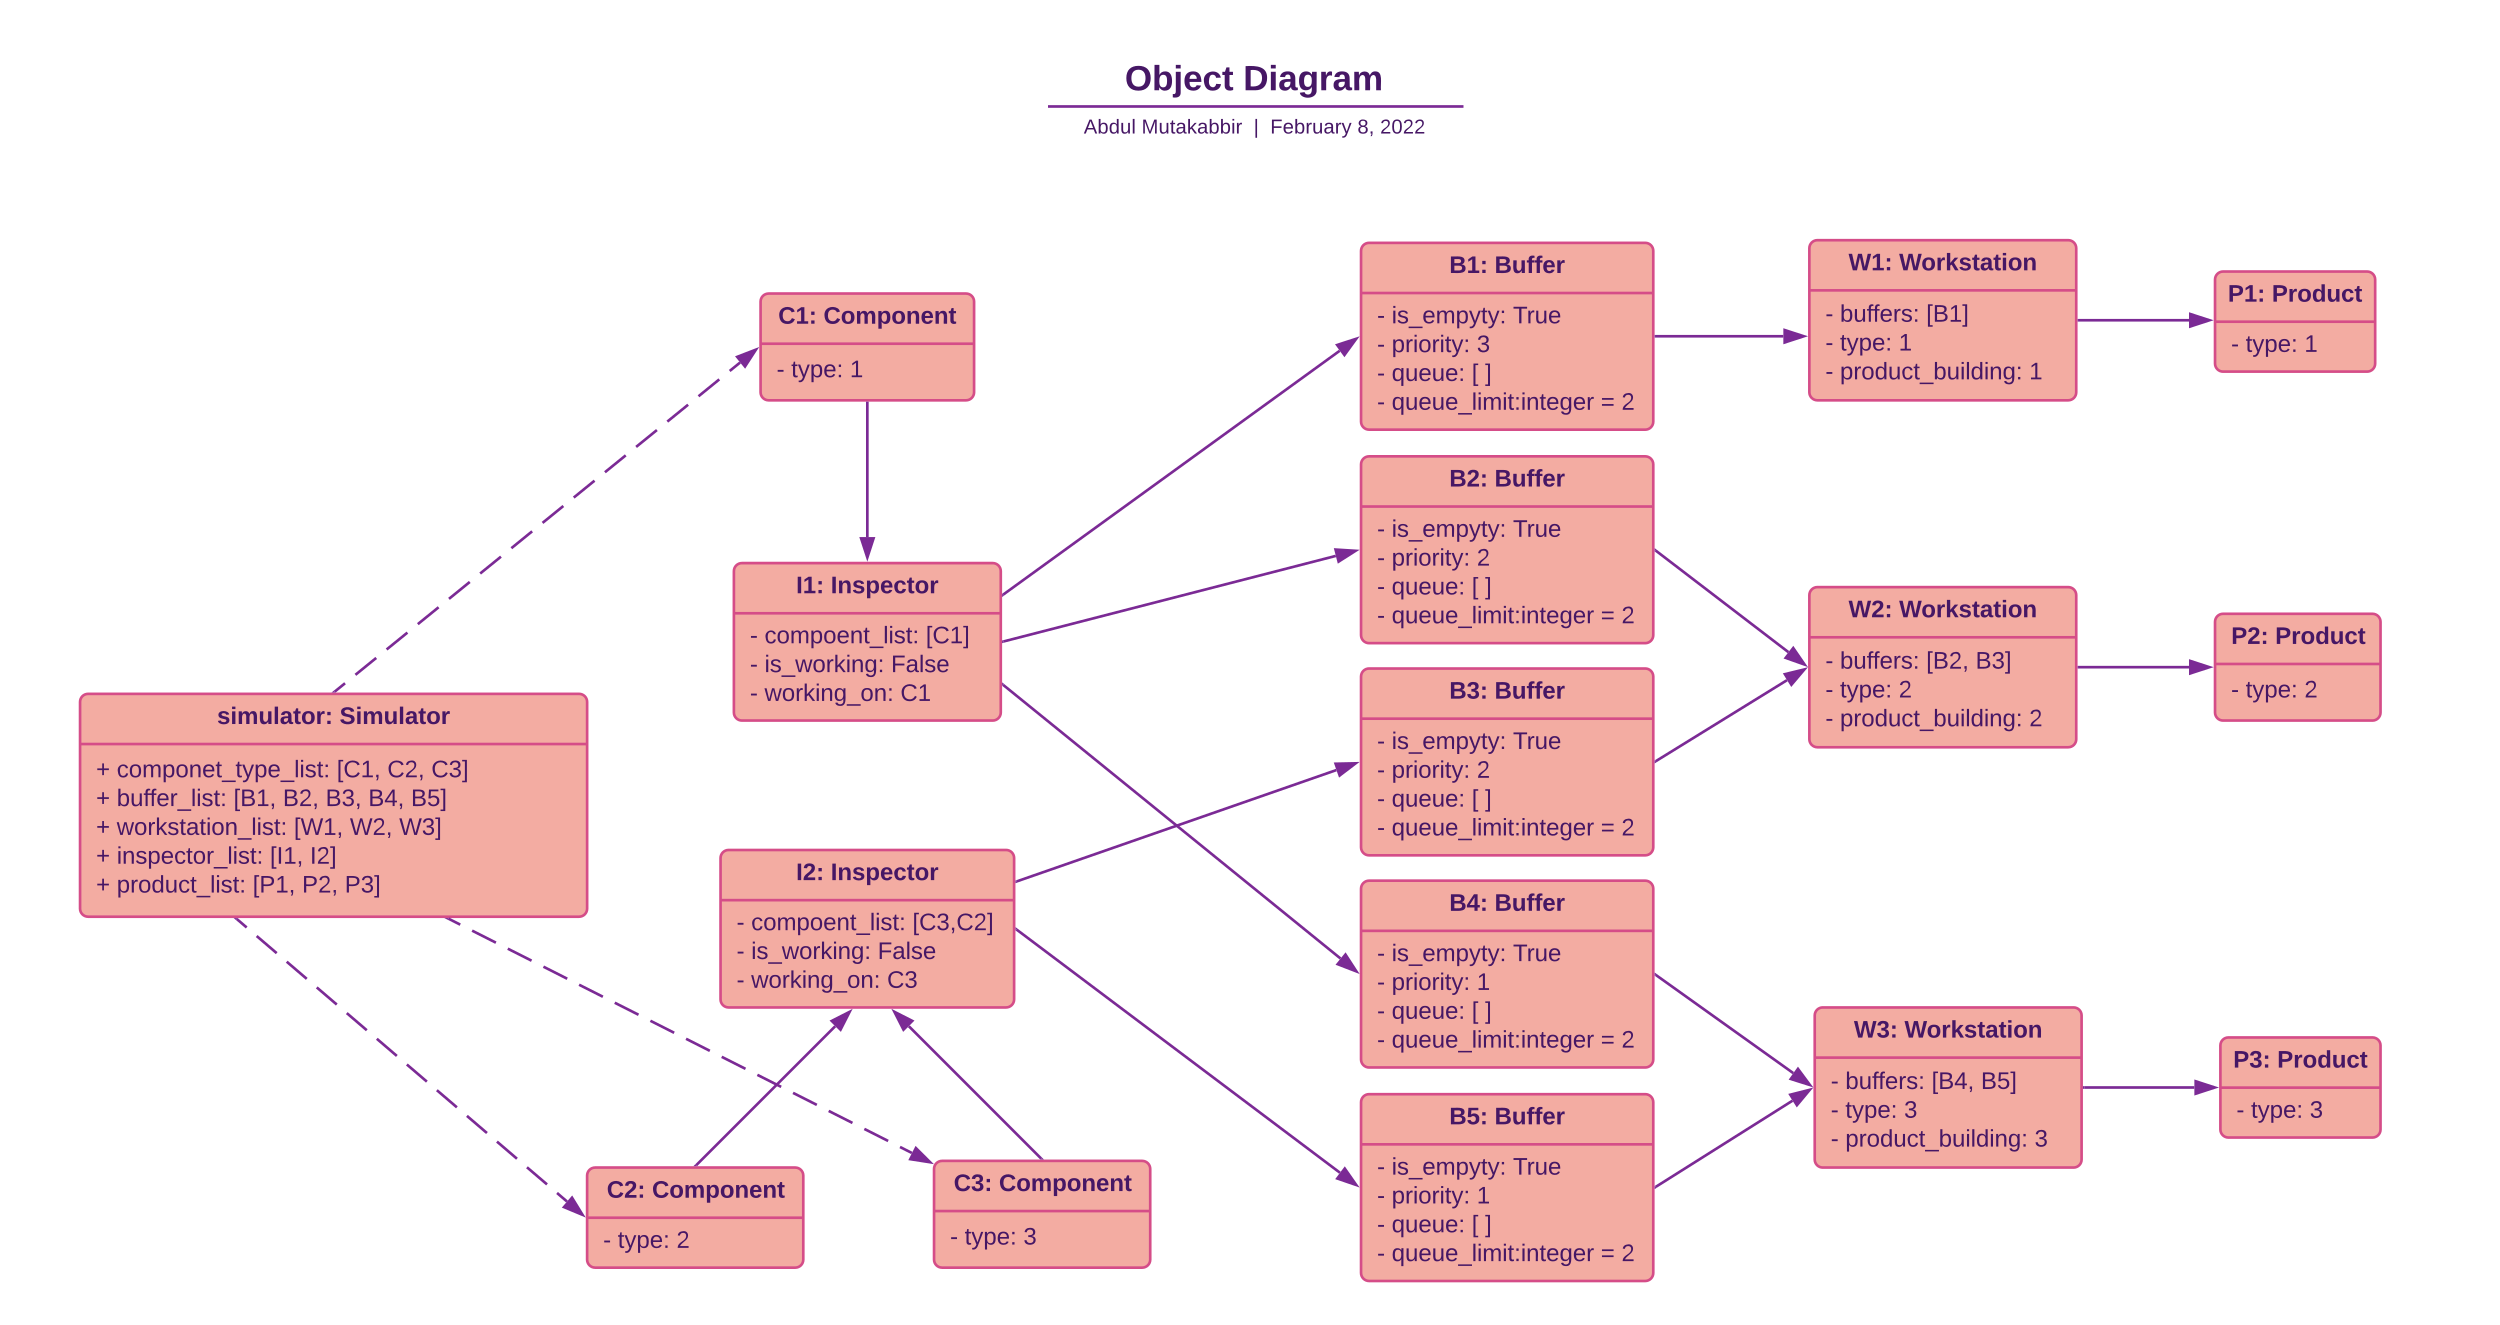 <svg xmlns="http://www.w3.org/2000/svg" xmlns:xlink="http://www.w3.org/1999/xlink" xmlns:lucid="lucid" width="1873.56" height="993.34"><g transform="translate(0 0)" lucid:page-tab-id="yZIRKfg222mj"><path d="M440 881c0-3.3 2.7-6 6-6h150c3.32 0 6 2.7 6 6v63c0 3.3-2.68 6-6 6H446c-3.3 0-6-2.7-6-6z" stroke="#d54d88" stroke-width="2" fill="#f3aca2"/><path d="M440 912.6h162" stroke="#d54d88" stroke-width="2" fill="none"/><use xlink:href="#a" transform="matrix(1,0,0,1,448,883) translate(6.725 14.6)"/><use xlink:href="#b" transform="matrix(1,0,0,1,448,883) translate(40.625 14.6)"/><use xlink:href="#c" transform="matrix(1,0,0,1,452,920.6) translate(0 14.6)"/><use xlink:href="#d" transform="matrix(1,0,0,1,452,920.6) translate(10.95 14.6)"/><use xlink:href="#e" transform="matrix(1,0,0,1,452,920.6) translate(54.95 14.6)"/><path d="M570 226c0-3.3 2.7-6 6-6h148c3.3 0 6 2.7 6 6v68c0 3.3-2.7 6-6 6H576c-3.3 0-6-2.7-6-6z" stroke="#d54d88" stroke-width="2" fill="#f3aca2"/><path d="M570 257.6h160" stroke="#d54d88" stroke-width="2" fill="none"/><use xlink:href="#f" transform="matrix(1,0,0,1,578,228) translate(5.225 14.6)"/><use xlink:href="#b" transform="matrix(1,0,0,1,578,228) translate(39.125 14.6)"/><use xlink:href="#c" transform="matrix(1,0,0,1,582,265.6) translate(0 17.1)"/><use xlink:href="#d" transform="matrix(1,0,0,1,582,265.6) translate(10.95 17.1)"/><use xlink:href="#g" transform="matrix(1,0,0,1,582,265.6) translate(54.95 17.1)"/><path d="M700 876c0-3.3 2.7-6 6-6h150c3.32 0 6 2.7 6 6v68c0 3.3-2.68 6-6 6H706c-3.3 0-6-2.7-6-6z" stroke="#d54d88" stroke-width="2" fill="#f3aca2"/><path d="M700 907.6h162" stroke="#d54d88" stroke-width="2" fill="none"/><use xlink:href="#h" transform="matrix(1,0,0,1,708,878) translate(6.725 14.6)"/><use xlink:href="#b" transform="matrix(1,0,0,1,708,878) translate(40.625 14.6)"/><use xlink:href="#c" transform="matrix(1,0,0,1,712,915.6) translate(0 17.1)"/><use xlink:href="#d" transform="matrix(1,0,0,1,712,915.6) translate(10.95 17.1)"/><use xlink:href="#i" transform="matrix(1,0,0,1,712,915.6) translate(54.95 17.1)"/><path d="M1660 209.5c0-3.3 2.7-6 6-6h108c3.3 0 6 2.7 6 6v63c0 3.3-2.7 6-6 6h-108c-3.3 0-6-2.7-6-6z" stroke="#d54d88" stroke-width="2" fill="#f3aca2"/><path d="M1660 241.1h120" stroke="#d54d88" stroke-width="2" fill="none"/><use xlink:href="#j" transform="matrix(1,0,0,1,1668,211.5) translate(1.625 14.6)"/><use xlink:href="#k" transform="matrix(1,0,0,1,1668,211.5) translate(34.575 14.6)"/><use xlink:href="#c" transform="matrix(1,0,0,1,1672,249.1) translate(0 14.6)"/><use xlink:href="#d" transform="matrix(1,0,0,1,1672,249.1) translate(10.95 14.6)"/><use xlink:href="#g" transform="matrix(1,0,0,1,1672,249.1) translate(54.95 14.6)"/><path d="M1660 466c0-3.3 2.7-6 6-6h112.02c3.3 0 6 2.7 6 6v68c0 3.3-2.7 6-6 6H1666c-3.3 0-6-2.7-6-6z" stroke="#d54d88" stroke-width="2" fill="#f3aca2"/><path d="M1660 497.6h124.02" stroke="#d54d88" stroke-width="2" fill="none"/><use xlink:href="#l" transform="matrix(1,0,0,1,1668,468) translate(4.125 14.6)"/><use xlink:href="#k" transform="matrix(1,0,0,1,1668,468) translate(37.075 14.6)"/><use xlink:href="#c" transform="matrix(1,0,0,1,1672,505.6) translate(0 17.1)"/><use xlink:href="#d" transform="matrix(1,0,0,1,1672,505.6) translate(10.95 17.1)"/><use xlink:href="#e" transform="matrix(1,0,0,1,1672,505.6) translate(54.95 17.1)"/><path d="M550 428c0-3.3 2.7-6 6-6h188c3.3 0 6 2.7 6 6v106c0 3.3-2.7 6-6 6H556c-3.3 0-6-2.7-6-6z" stroke="#d54d88" stroke-width="2" fill="#f3aca2"/><path d="M550 459.6h200" stroke="#d54d88" stroke-width="2" fill="none"/><use xlink:href="#m" transform="matrix(1,0,0,1,558,430) translate(38.625 14.6)"/><use xlink:href="#n" transform="matrix(1,0,0,1,558,430) translate(64.575 14.6)"/><use xlink:href="#c" transform="matrix(1,0,0,1,562,467.6) translate(0 14.5)"/><use xlink:href="#o" transform="matrix(1,0,0,1,562,467.6) translate(10.95 14.5)"/><use xlink:href="#p" transform="matrix(1,0,0,1,562,467.6) translate(131.8 14.5)"/><use xlink:href="#c" transform="matrix(1,0,0,1,562,467.6) translate(0 36.1)"/><use xlink:href="#q" transform="matrix(1,0,0,1,562,467.6) translate(10.95 36.1)"/><use xlink:href="#r" transform="matrix(1,0,0,1,562,467.6) translate(105.75 36.1)"/><use xlink:href="#c" transform="matrix(1,0,0,1,562,467.6) translate(0 57.7)"/><use xlink:href="#s" transform="matrix(1,0,0,1,562,467.6) translate(10.95 57.7)"/><use xlink:href="#t" transform="matrix(1,0,0,1,562,467.6) translate(112.8 57.7)"/><path d="M540 643c0-3.3 2.7-6 6-6h208c3.3 0 6 2.7 6 6v106c0 3.3-2.7 6-6 6H546c-3.3 0-6-2.7-6-6z" stroke="#d54d88" stroke-width="2" fill="#f3aca2"/><path d="M540 674.6h220" stroke="#d54d88" stroke-width="2" fill="none"/><use xlink:href="#u" transform="matrix(1,0,0,1,548,645) translate(48.625 14.6)"/><use xlink:href="#n" transform="matrix(1,0,0,1,548,645) translate(74.575 14.6)"/><use xlink:href="#c" transform="matrix(1,0,0,1,552,682.6) translate(0 14.5)"/><use xlink:href="#o" transform="matrix(1,0,0,1,552,682.6) translate(10.95 14.5)"/><use xlink:href="#v" transform="matrix(1,0,0,1,552,682.6) translate(131.8 14.5)"/><use xlink:href="#c" transform="matrix(1,0,0,1,552,682.6) translate(0 36.1)"/><use xlink:href="#q" transform="matrix(1,0,0,1,552,682.6) translate(10.95 36.1)"/><use xlink:href="#r" transform="matrix(1,0,0,1,552,682.6) translate(105.75 36.1)"/><use xlink:href="#c" transform="matrix(1,0,0,1,552,682.6) translate(0 57.7)"/><use xlink:href="#s" transform="matrix(1,0,0,1,552,682.6) translate(10.95 57.7)"/><use xlink:href="#w" transform="matrix(1,0,0,1,552,682.6) translate(112.8 57.7)"/><path d="M1355.98 186c0-3.3 2.7-6 6-6h188c3.32 0 6 2.7 6 6v108c0 3.3-2.68 6-6 6h-188c-3.3 0-6-2.7-6-6z" stroke="#d54d88" stroke-width="2" fill="#f3aca2"/><path d="M1355.98 217.6h200" stroke="#d54d88" stroke-width="2" fill="none"/><use xlink:href="#x" transform="matrix(1,0,0,1,1363.984,188) translate(21.375 14.6)"/><use xlink:href="#y" transform="matrix(1,0,0,1,1363.984,188) translate(59.275 14.6)"/><use xlink:href="#c" transform="matrix(1,0,0,1,1367.984,225.6) translate(0 15.5)"/><use xlink:href="#z" transform="matrix(1,0,0,1,1367.984,225.6) translate(10.95 15.5)"/><use xlink:href="#A" transform="matrix(1,0,0,1,1367.984,225.6) translate(75.55 15.5)"/><use xlink:href="#c" transform="matrix(1,0,0,1,1367.984,225.6) translate(0 37.1)"/><use xlink:href="#d" transform="matrix(1,0,0,1,1367.984,225.6) translate(10.95 37.1)"/><use xlink:href="#B" transform="matrix(1,0,0,1,1367.984,225.6) translate(54.95 37.1)"/><use xlink:href="#c" transform="matrix(1,0,0,1,1367.984,225.6) translate(0 58.7)"/><use xlink:href="#C" transform="matrix(1,0,0,1,1367.984,225.6) translate(10.95 58.7)"/><use xlink:href="#g" transform="matrix(1,0,0,1,1367.984,225.6) translate(152.75 58.7)"/><path d="M1360 761c0-3.3 2.7-6 6-6h188c3.3 0 6 2.7 6 6v108c0 3.3-2.7 6-6 6h-188c-3.3 0-6-2.7-6-6z" stroke="#d54d88" stroke-width="2" fill="#f3aca2"/><path d="M1360 792.6h200" stroke="#d54d88" stroke-width="2" fill="none"/><use xlink:href="#D" transform="matrix(1,0,0,1,1368,763) translate(21.375 14.6)"/><use xlink:href="#y" transform="matrix(1,0,0,1,1368,763) translate(59.275 14.6)"/><use xlink:href="#c" transform="matrix(1,0,0,1,1372,800.6) translate(0 15.5)"/><use xlink:href="#z" transform="matrix(1,0,0,1,1372,800.6) translate(10.95 15.5)"/><use xlink:href="#E" transform="matrix(1,0,0,1,1372,800.6) translate(75.55 15.5)"/><use xlink:href="#F" transform="matrix(1,0,0,1,1372,800.6) translate(112.55 15.5)"/><use xlink:href="#c" transform="matrix(1,0,0,1,1372,800.6) translate(0 37.1)"/><use xlink:href="#d" transform="matrix(1,0,0,1,1372,800.6) translate(10.95 37.1)"/><use xlink:href="#G" transform="matrix(1,0,0,1,1372,800.6) translate(54.95 37.1)"/><use xlink:href="#c" transform="matrix(1,0,0,1,1372,800.6) translate(0 58.7)"/><use xlink:href="#C" transform="matrix(1,0,0,1,1372,800.6) translate(10.95 58.7)"/><use xlink:href="#i" transform="matrix(1,0,0,1,1372,800.6) translate(152.75 58.7)"/><path d="M1355.98 446c0-3.3 2.7-6 6-6h188c3.32 0 6 2.7 6 6v108c0 3.3-2.68 6-6 6h-188c-3.3 0-6-2.7-6-6z" stroke="#d54d88" stroke-width="2" fill="#f3aca2"/><path d="M1355.98 477.6h200" stroke="#d54d88" stroke-width="2" fill="none"/><use xlink:href="#H" transform="matrix(1,0,0,1,1363.984,448) translate(21.375 14.6)"/><use xlink:href="#y" transform="matrix(1,0,0,1,1363.984,448) translate(59.275 14.6)"/><use xlink:href="#c" transform="matrix(1,0,0,1,1367.984,485.6) translate(0 15.5)"/><use xlink:href="#z" transform="matrix(1,0,0,1,1367.984,485.6) translate(10.95 15.5)"/><use xlink:href="#I" transform="matrix(1,0,0,1,1367.984,485.6) translate(75.55 15.5)"/><use xlink:href="#J" transform="matrix(1,0,0,1,1367.984,485.6) translate(112.55 15.5)"/><use xlink:href="#c" transform="matrix(1,0,0,1,1367.984,485.6) translate(0 37.1)"/><use xlink:href="#d" transform="matrix(1,0,0,1,1367.984,485.6) translate(10.95 37.1)"/><use xlink:href="#K" transform="matrix(1,0,0,1,1367.984,485.6) translate(54.95 37.1)"/><use xlink:href="#c" transform="matrix(1,0,0,1,1367.984,485.6) translate(0 58.7)"/><use xlink:href="#C" transform="matrix(1,0,0,1,1367.984,485.6) translate(10.95 58.7)"/><use xlink:href="#e" transform="matrix(1,0,0,1,1367.984,485.6) translate(152.75 58.7)"/><path d="M1020 188c0-3.3 2.7-6 6-6h207c3.3 0 6 2.7 6 6v128c0 3.3-2.7 6-6 6h-207c-3.3 0-6-2.7-6-6z" stroke="#d54d88" stroke-width="2" fill="#f3aca2"/><path d="M1020 219.6h219" stroke="#d54d88" stroke-width="2" fill="none"/><use xlink:href="#L" transform="matrix(1,0,0,1,1028,190) translate(58.15 14.6)"/><use xlink:href="#M" transform="matrix(1,0,0,1,1028,190) translate(92.05 14.6)"/><use xlink:href="#c" transform="matrix(1,0,0,1,1032,227.6) translate(0 14.7)"/><use xlink:href="#N" transform="matrix(1,0,0,1,1032,227.6) translate(10.95 14.7)"/><use xlink:href="#O" transform="matrix(1,0,0,1,1032,227.6) translate(101.85 14.7)"/><use xlink:href="#c" transform="matrix(1,0,0,1,1032,227.6) translate(0 36.3)"/><use xlink:href="#P" transform="matrix(1,0,0,1,1032,227.6) translate(10.95 36.3)"/><use xlink:href="#G" transform="matrix(1,0,0,1,1032,227.6) translate(74.75 36.3)"/><use xlink:href="#c" transform="matrix(1,0,0,1,1032,227.6) translate(0 57.9)"/><use xlink:href="#Q" transform="matrix(1,0,0,1,1032,227.6) translate(10.95 57.9)"/><use xlink:href="#R" transform="matrix(1,0,0,1,1032,227.6) translate(70.95 57.9)"/><use xlink:href="#S" transform="matrix(1,0,0,1,1032,227.6) translate(80.95 57.9)"/><use xlink:href="#c" transform="matrix(1,0,0,1,1032,227.6) translate(0 79.5)"/><use xlink:href="#T" transform="matrix(1,0,0,1,1032,227.6) translate(10.95 79.5)"/><use xlink:href="#U" transform="matrix(1,0,0,1,1032,227.6) translate(167.65 79.5)"/><use xlink:href="#e" transform="matrix(1,0,0,1,1032,227.6) translate(183.15 79.5)"/><path d="M1020 348c0-3.3 2.7-6 6-6h207c3.3 0 6 2.7 6 6v128c0 3.3-2.7 6-6 6h-207c-3.3 0-6-2.7-6-6z" stroke="#d54d88" stroke-width="2" fill="#f3aca2"/><path d="M1020 379.6h219" stroke="#d54d88" stroke-width="2" fill="none"/><use xlink:href="#V" transform="matrix(1,0,0,1,1028,350) translate(58.15 14.6)"/><use xlink:href="#M" transform="matrix(1,0,0,1,1028,350) translate(92.05 14.6)"/><use xlink:href="#c" transform="matrix(1,0,0,1,1032,387.6) translate(0 14.7)"/><use xlink:href="#N" transform="matrix(1,0,0,1,1032,387.6) translate(10.95 14.7)"/><use xlink:href="#O" transform="matrix(1,0,0,1,1032,387.6) translate(101.85 14.7)"/><use xlink:href="#c" transform="matrix(1,0,0,1,1032,387.6) translate(0 36.3)"/><use xlink:href="#P" transform="matrix(1,0,0,1,1032,387.6) translate(10.95 36.3)"/><use xlink:href="#W" transform="matrix(1,0,0,1,1032,387.6) translate(74.75 36.3)"/><use xlink:href="#c" transform="matrix(1,0,0,1,1032,387.6) translate(0 57.9)"/><use xlink:href="#Q" transform="matrix(1,0,0,1,1032,387.6) translate(10.95 57.9)"/><use xlink:href="#R" transform="matrix(1,0,0,1,1032,387.6) translate(70.95 57.9)"/><use xlink:href="#S" transform="matrix(1,0,0,1,1032,387.6) translate(80.95 57.9)"/><use xlink:href="#c" transform="matrix(1,0,0,1,1032,387.6) translate(0 79.5)"/><use xlink:href="#T" transform="matrix(1,0,0,1,1032,387.6) translate(10.95 79.5)"/><use xlink:href="#U" transform="matrix(1,0,0,1,1032,387.6) translate(167.65 79.5)"/><use xlink:href="#e" transform="matrix(1,0,0,1,1032,387.6) translate(183.15 79.5)"/><path d="M1020 507c0-3.3 2.7-6 6-6h207c3.3 0 6 2.7 6 6v128c0 3.3-2.7 6-6 6h-207c-3.3 0-6-2.7-6-6z" stroke="#d54d88" stroke-width="2" fill="#f3aca2"/><path d="M1020 538.6h219" stroke="#d54d88" stroke-width="2" fill="none"/><g><use xlink:href="#X" transform="matrix(1,0,0,1,1028,509) translate(58.15 14.6)"/><use xlink:href="#M" transform="matrix(1,0,0,1,1028,509) translate(92.05 14.6)"/></g><g><use xlink:href="#c" transform="matrix(1,0,0,1,1032,546.6) translate(0 14.7)"/><use xlink:href="#N" transform="matrix(1,0,0,1,1032,546.6) translate(10.95 14.7)"/><use xlink:href="#O" transform="matrix(1,0,0,1,1032,546.6) translate(101.85 14.7)"/><use xlink:href="#c" transform="matrix(1,0,0,1,1032,546.6) translate(0 36.3)"/><use xlink:href="#P" transform="matrix(1,0,0,1,1032,546.6) translate(10.95 36.3)"/><use xlink:href="#W" transform="matrix(1,0,0,1,1032,546.6) translate(74.75 36.3)"/><use xlink:href="#c" transform="matrix(1,0,0,1,1032,546.6) translate(0 57.9)"/><use xlink:href="#Q" transform="matrix(1,0,0,1,1032,546.6) translate(10.95 57.9)"/><use xlink:href="#R" transform="matrix(1,0,0,1,1032,546.6) translate(70.95 57.9)"/><use xlink:href="#S" transform="matrix(1,0,0,1,1032,546.6) translate(80.95 57.9)"/><use xlink:href="#c" transform="matrix(1,0,0,1,1032,546.6) translate(0 79.5)"/><use xlink:href="#T" transform="matrix(1,0,0,1,1032,546.6) translate(10.95 79.5)"/><use xlink:href="#U" transform="matrix(1,0,0,1,1032,546.6) translate(167.65 79.5)"/><use xlink:href="#e" transform="matrix(1,0,0,1,1032,546.6) translate(183.15 79.5)"/></g><path d="M1020 666c0-3.3 2.7-6 6-6h207c3.3 0 6 2.7 6 6v128c0 3.3-2.7 6-6 6h-207c-3.3 0-6-2.7-6-6z" stroke="#d54d88" stroke-width="2" fill="#f3aca2"/><path d="M1020 697.6h219" stroke="#d54d88" stroke-width="2" fill="none"/><g><use xlink:href="#Y" transform="matrix(1,0,0,1,1028,668) translate(58.15 14.6)"/><use xlink:href="#M" transform="matrix(1,0,0,1,1028,668) translate(92.05 14.6)"/></g><g><use xlink:href="#c" transform="matrix(1,0,0,1,1032,705.6) translate(0 14.7)"/><use xlink:href="#N" transform="matrix(1,0,0,1,1032,705.6) translate(10.95 14.7)"/><use xlink:href="#O" transform="matrix(1,0,0,1,1032,705.6) translate(101.85 14.7)"/><use xlink:href="#c" transform="matrix(1,0,0,1,1032,705.6) translate(0 36.3)"/><use xlink:href="#P" transform="matrix(1,0,0,1,1032,705.6) translate(10.95 36.3)"/><use xlink:href="#Z" transform="matrix(1,0,0,1,1032,705.6) translate(74.75 36.3)"/><use xlink:href="#c" transform="matrix(1,0,0,1,1032,705.6) translate(0 57.9)"/><use xlink:href="#Q" transform="matrix(1,0,0,1,1032,705.6) translate(10.95 57.9)"/><use xlink:href="#R" transform="matrix(1,0,0,1,1032,705.6) translate(70.95 57.9)"/><use xlink:href="#S" transform="matrix(1,0,0,1,1032,705.6) translate(80.95 57.9)"/><use xlink:href="#c" transform="matrix(1,0,0,1,1032,705.6) translate(0 79.5)"/><use xlink:href="#T" transform="matrix(1,0,0,1,1032,705.6) translate(10.95 79.5)"/><use xlink:href="#U" transform="matrix(1,0,0,1,1032,705.6) translate(167.65 79.5)"/><use xlink:href="#e" transform="matrix(1,0,0,1,1032,705.6) translate(183.15 79.5)"/></g><path d="M1020 826c0-3.3 2.7-6 6-6h207c3.3 0 6 2.7 6 6v128c0 3.3-2.7 6-6 6h-207c-3.3 0-6-2.7-6-6z" stroke="#d54d88" stroke-width="2" fill="#f3aca2"/><path d="M1020 857.6h219" stroke="#d54d88" stroke-width="2" fill="none"/><g><use xlink:href="#aa" transform="matrix(1,0,0,1,1028,828) translate(58.15 14.6)"/><use xlink:href="#M" transform="matrix(1,0,0,1,1028,828) translate(92.05 14.6)"/></g><g><use xlink:href="#c" transform="matrix(1,0,0,1,1032,865.6) translate(0 14.7)"/><use xlink:href="#N" transform="matrix(1,0,0,1,1032,865.6) translate(10.95 14.7)"/><use xlink:href="#O" transform="matrix(1,0,0,1,1032,865.6) translate(101.85 14.7)"/><use xlink:href="#c" transform="matrix(1,0,0,1,1032,865.6) translate(0 36.3)"/><use xlink:href="#P" transform="matrix(1,0,0,1,1032,865.6) translate(10.95 36.3)"/><use xlink:href="#Z" transform="matrix(1,0,0,1,1032,865.6) translate(74.75 36.3)"/><use xlink:href="#c" transform="matrix(1,0,0,1,1032,865.6) translate(0 57.9)"/><use xlink:href="#Q" transform="matrix(1,0,0,1,1032,865.6) translate(10.95 57.9)"/><use xlink:href="#R" transform="matrix(1,0,0,1,1032,865.6) translate(70.95 57.9)"/><use xlink:href="#S" transform="matrix(1,0,0,1,1032,865.6) translate(80.95 57.9)"/><use xlink:href="#c" transform="matrix(1,0,0,1,1032,865.6) translate(0 79.5)"/><use xlink:href="#T" transform="matrix(1,0,0,1,1032,865.6) translate(10.95 79.5)"/><use xlink:href="#U" transform="matrix(1,0,0,1,1032,865.6) translate(167.65 79.5)"/><use xlink:href="#e" transform="matrix(1,0,0,1,1032,865.6) translate(183.15 79.5)"/></g><path d="M1664.02 783.5c0-3.3 2.68-6 6-6h108c3.3 0 6 2.7 6 6v63c0 3.3-2.7 6-6 6h-108c-3.32 0-6-2.7-6-6z" stroke="#d54d88" stroke-width="2" fill="#f3aca2"/><path d="M1664.02 815.1h120" stroke="#d54d88" stroke-width="2" fill="none"/><g><use xlink:href="#ab" transform="matrix(1,0,0,1,1672.016,785.5) translate(1.625 14.6)"/><use xlink:href="#k" transform="matrix(1,0,0,1,1672.016,785.5) translate(34.575 14.6)"/></g><g><use xlink:href="#c" transform="matrix(1,0,0,1,1676.016,823.1) translate(0 14.6)"/><use xlink:href="#d" transform="matrix(1,0,0,1,1676.016,823.1) translate(10.95 14.6)"/><use xlink:href="#i" transform="matrix(1,0,0,1,1676.016,823.1) translate(54.95 14.6)"/></g><path d="M60 526c0-3.3 2.7-6 6-6h368c3.3 0 6 2.7 6 6v155c0 3.3-2.7 6-6 6H66c-3.3 0-6-2.7-6-6z" stroke="#d54d88" stroke-width="2" fill="#f3aca2"/><path d="M60 557.6h380" stroke="#d54d88" stroke-width="2" fill="none"/><g><use xlink:href="#ac" transform="matrix(1,0,0,1,68,528) translate(94.675 14.6)"/><use xlink:href="#ad" transform="matrix(1,0,0,1,68,528) translate(186.475 14.6)"/></g><g><use xlink:href="#ae" transform="matrix(1,0,0,1,72,565.6) translate(0 16.9)"/><use xlink:href="#af" transform="matrix(1,0,0,1,72,565.6) translate(15.5 16.9)"/><use xlink:href="#ag" transform="matrix(1,0,0,1,72,565.6) translate(180.35 16.9)"/><use xlink:href="#ah" transform="matrix(1,0,0,1,72,565.6) translate(218.3 16.9)"/><use xlink:href="#ai" transform="matrix(1,0,0,1,72,565.6) translate(251.25 16.9)"/><use xlink:href="#ae" transform="matrix(1,0,0,1,72,565.6) translate(0 38.5)"/><use xlink:href="#aj" transform="matrix(1,0,0,1,72,565.6) translate(15.5 38.5)"/><use xlink:href="#ak" transform="matrix(1,0,0,1,72,565.6) translate(103 38.5)"/><use xlink:href="#al" transform="matrix(1,0,0,1,72,565.6) translate(140 38.5)"/><use xlink:href="#am" transform="matrix(1,0,0,1,72,565.6) translate(172 38.5)"/><use xlink:href="#an" transform="matrix(1,0,0,1,72,565.6) translate(204 38.5)"/><use xlink:href="#F" transform="matrix(1,0,0,1,72,565.6) translate(236 38.5)"/><use xlink:href="#ae" transform="matrix(1,0,0,1,72,565.6) translate(0 60.1)"/><use xlink:href="#ao" transform="matrix(1,0,0,1,72,565.6) translate(15.5 60.1)"/><use xlink:href="#ap" transform="matrix(1,0,0,1,72,565.6) translate(148.25 60.1)"/><use xlink:href="#aq" transform="matrix(1,0,0,1,72,565.6) translate(190.2 60.1)"/><use xlink:href="#ar" transform="matrix(1,0,0,1,72,565.6) translate(227.15 60.1)"/><use xlink:href="#ae" transform="matrix(1,0,0,1,72,565.6) translate(0 81.7)"/><use xlink:href="#as" transform="matrix(1,0,0,1,72,565.6) translate(15.5 81.7)"/><use xlink:href="#at" transform="matrix(1,0,0,1,72,565.6) translate(130.3 81.7)"/><use xlink:href="#au" transform="matrix(1,0,0,1,72,565.6) translate(160.3 81.7)"/><use xlink:href="#ae" transform="matrix(1,0,0,1,72,565.6) translate(0 103.3)"/><use xlink:href="#av" transform="matrix(1,0,0,1,72,565.6) translate(15.5 103.3)"/><use xlink:href="#aw" transform="matrix(1,0,0,1,72,565.6) translate(117.35 103.3)"/><use xlink:href="#ax" transform="matrix(1,0,0,1,72,565.6) translate(154.35 103.3)"/><use xlink:href="#ay" transform="matrix(1,0,0,1,72,565.6) translate(186.35 103.3)"/></g><path d="M751.97 480.75l249.1-64.14" stroke="#7b2a95" stroke-width="2" fill="none"/><path d="M752.24 481.7l-1.24.33v-2.06l.74-.2" fill="#7b2a95"/><path d="M1015.87 412.8l-12.66 8.05-2.3-8.98z" stroke="#7b2a95" stroke-width="2" fill="#7b2a95"/><path d="M751.8 445.62l252.22-182.76" stroke="#7b2a95" stroke-width="2" fill="none"/><path d="M752.42 446.4l-1.42 1.04v-2.47l.24-.17" fill="#7b2a95"/><path d="M1016.38 253.9l-8.83 12.12-5.44-7.5z" stroke="#7b2a95" stroke-width="2" fill="#7b2a95"/><path d="M751.78 513.27l252.85 205.08" stroke="#7b2a95" stroke-width="2" fill="none"/><path d="M752.43 512.5l-1.26 1.56-.17-.14v-2.57" fill="#7b2a95"/><path d="M1016.5 727.96l-14-5.38 5.83-7.2z" stroke="#7b2a95" stroke-width="2" fill="#7b2a95"/><path d="M761.8 696.6l242.4 182.28" stroke="#7b2a95" stroke-width="2" fill="none"/><path d="M762.42 695.82l-1.2 1.6-.22-.17v-2.5" fill="#7b2a95"/><path d="M1016.4 888.06l-14.17-4.87 5.57-7.42z" stroke="#7b2a95" stroke-width="2" fill="#7b2a95"/><path d="M761.94 660.55l239.6-83.46" stroke="#7b2a95" stroke-width="2" fill="none"/><path d="M762.3 661.5l-1.3.44v-2.12l.64-.22" fill="#7b2a95"/><path d="M1015.94 572.06l-11.94 9.08-3.05-8.76z" stroke="#7b2a95" stroke-width="2" fill="#7b2a95"/><path d="M1241 252h95.48" stroke="#7b2a95" stroke-width="2" fill="none"/><path d="M1241.02 253H1240v-2h1.02" fill="#7b2a95"/><path d="M1351.75 252l-14.27 4.64v-9.28z" stroke="#7b2a95" stroke-width="2" fill="#7b2a95"/><path d="M1557.98 240h82.52" stroke="#7b2a95" stroke-width="2" fill="none"/><path d="M1558 241H1557v-2h1.03" fill="#7b2a95"/><path d="M1655.76 240l-14.26 4.64v-9.28z" stroke="#7b2a95" stroke-width="2" fill="#7b2a95"/><path d="M1240.8 412.6l99.5 76.16" stroke="#7b2a95" stroke-width="2" fill="none"/><path d="M1241.42 411.83l-1.22 1.6-.2-.17v-2.52" fill="#7b2a95"/><path d="M1352.4 498.03l-14.13-5 5.63-7.35z" stroke="#7b2a95" stroke-width="2" fill="#7b2a95"/><path d="M1240.85 570.47l98.4-60.75" stroke="#7b2a95" stroke-width="2" fill="none"/><path d="M1241.4 571.3l-1.4.88v-2.36l.34-.2" fill="#7b2a95"/><path d="M1352.23 501.7l-9.7 11.44-4.87-7.9z" stroke="#7b2a95" stroke-width="2" fill="#7b2a95"/><path d="M1557.98 500h82.52" stroke="#7b2a95" stroke-width="2" fill="none"/><path d="M1558 501H1557v-2h1.03" fill="#7b2a95"/><path d="M1655.76 500l-14.26 4.64v-9.28z" stroke="#7b2a95" stroke-width="2" fill="#7b2a95"/><path d="M1562 815h82.5" stroke="#7b2a95" stroke-width="2" fill="none"/><path d="M1562.03 816H1561v-2h1.03" fill="#7b2a95"/><path d="M1659.78 815l-14.27 4.64v-9.28z" stroke="#7b2a95" stroke-width="2" fill="#7b2a95"/><path d="M1240.8 730.58l103.14 73.67" stroke="#7b2a95" stroke-width="2" fill="none"/><path d="M1241.4 729.78l-1.15 1.63-.25-.17v-2.46" fill="#7b2a95"/><path d="M1356.37 813.12l-14.3-4.52 5.38-7.54z" stroke="#7b2a95" stroke-width="2" fill="#7b2a95"/><path d="M1240.84 889.47l102.5-64.6" stroke="#7b2a95" stroke-width="2" fill="none"/><path d="M1241.4 890.3l-1.4.88v-2.36l.33-.2" fill="#7b2a95"/><path d="M1356.26 816.73l-9.6 11.52-4.94-7.84z" stroke="#7b2a95" stroke-width="2" fill="#7b2a95"/><path d="M521.7 873.3l104.22-104.22" stroke="#7b2a95" stroke-width="2" fill="none"/><path d="M522.44 873.98l-.02.02h-2.83l1.42-1.43" fill="#7b2a95"/><path d="M636.72 758.3l-6.8 13.35-6.57-6.55z" stroke="#7b2a95" stroke-width="2" fill="#7b2a95"/><path d="M780.3 868.3l-99.2-99.22" stroke="#7b2a95" stroke-width="2" fill="none"/><path d="M782.42 869h-2.83l-.03-.02 1.42-1.4" fill="#7b2a95"/><path d="M670.3 758.3l13.36 6.8-6.56 6.55z" stroke="#7b2a95" stroke-width="2" fill="#7b2a95"/><path d="M650 302v100.5" stroke="#7b2a95" stroke-width="2" fill="none"/><path d="M651 302.03h-2V301h2" fill="#7b2a95"/><path d="M650 417.76l-4.64-14.26h9.28z" stroke="#7b2a95" stroke-width="2" fill="#7b2a95"/><path d="M250.78 518.37l7.8-6.33m7.78-6.32l15.58-12.65m7.8-6.33l15.58-12.65m7.8-6.34l15.57-12.65m7.78-6.3l15.58-12.67m7.8-6.32l15.58-12.64m7.8-6.33l15.57-12.65m7.8-6.33l15.58-12.65m7.8-6.32l15.58-12.66m7.8-6.32l15.57-12.65m7.8-6.33l15.58-12.65m7.8-6.33l15.58-12.65m7.8-6.33l15.57-12.66m7.8-6.3l7.8-6.34" stroke="#7b2a95" stroke-width="2" fill="none"/><path d="M251.32 519h-2.9l1.75-1.42" fill="#7b2a95"/><path d="M566.5 262.04l-8.17 12.6-5.84-7.2z" stroke="#7b2a95" stroke-width="2" fill="#7b2a95"/><path d="M177.36 688.65l7.5 6.42m7.5 6.42l15 12.83m7.5 6.4l15.02 12.85m7.5 6.42l15 12.84m7.5 6.42l15 12.84m7.52 6.4l15 12.85m7.5 6.42l15 12.84m7.5 6.43l15 12.83m7.52 6.42l15 12.84m7.5 6.42l15 12.84m7.5 6.42l15.02 12.83m7.5 6.42l7.5 6.42" stroke="#7b2a95" stroke-width="2" fill="none"/><path d="M176.73 689.43l-1.67-1.43h2.9" fill="#7b2a95"/><path d="M436.54 910.4l-13.85-5.76 6-7.04z" stroke="#7b2a95" stroke-width="2" fill="#7b2a95"/><path d="M336.02 688.45l8.9 4.5m8.9 4.5l17.83 9.02m8.9 4.5l17.82 9m8.9 4.5l17.82 9.02m8.9 4.5l17.82 9m8.9 4.5l17.82 9m8.9 4.52l17.82 9m8.9 4.5l17.82 9.02m8.9 4.5l17.83 9m8.9 4.5l17.83 9.02m8.9 4.5l17.82 9m8.9 4.52l17.82 9m8.9 4.5l17.83 9.02m8.9 4.5l8.9 4.5" stroke="#7b2a95" stroke-width="2" fill="none"/><path d="M335.6 689.36l-2.7-1.36h3.38" fill="#7b2a95"/><path d="M697.04 871l-14.83-2.3 4.2-8.28z" stroke="#7b2a95" stroke-width="2" fill="#7b2a95"/><path d="M509.92 46c0-3.3 2.7-6 6-6h840.75c3.32 0 6 2.7 6 6v29.16c0 3.3-2.68 6-6 6H515.92c-3.3 0-6-2.7-6-6z" stroke="#000" stroke-opacity="0" stroke-width="2" fill="#fff" fill-opacity="0"/><g><use xlink:href="#az" transform="matrix(1,0,0,1,513.925,44) translate(329.079 23.658)"/><use xlink:href="#aA" transform="matrix(1,0,0,1,513.925,44) translate(417.798 23.658)"/></g><path d="M786.4 79.8h309.37M786.43 79.8h-1.03M1095.74 79.8h1.03" stroke="#7b2a95" stroke-width="2" fill="none"/><path d="M509.92 87.16c0-3.32 2.7-6 6-6h841.7c3.33 0 6 2.68 6 6V94c0 3.3-2.67 6-6 6h-841.7c-3.3 0-6-2.7-6-6z" stroke="#000" stroke-opacity="0" stroke-width="2" fill="#fff" fill-opacity="0"/><g><use xlink:href="#aB" transform="matrix(1,0,0,1,513.925,85.155) translate(298.288 14.917)"/><use xlink:href="#aC" transform="matrix(1,0,0,1,513.925,85.155) translate(341.586 14.917)"/><use xlink:href="#aD" transform="matrix(1,0,0,1,513.925,85.155) translate(425.588 14.917)"/><use xlink:href="#aE" transform="matrix(1,0,0,1,513.925,85.155) translate(438.037 14.917)"/><use xlink:href="#aF" transform="matrix(1,0,0,1,513.925,85.155) translate(503.344 14.917)"/><use xlink:href="#aG" transform="matrix(1,0,0,1,513.925,85.155) translate(520.34 14.917)"/></g><defs><path fill="#461765" d="M67-125c0 53 21 87 73 88 37 1 54-22 65-47l45 17C233-25 199 4 140 4 58 4 20-42 15-125 8-235 124-281 211-232c18 10 29 29 36 50l-46 12c-8-25-30-41-62-41-52 0-71 34-72 86" id="aH"/><path fill="#461765" d="M182-182c0 78-84 86-111 141h115V0H12c-6-101 99-100 120-180 1-22-12-31-33-32-23 0-32 14-35 34l-49-3c5-45 32-70 84-70 51 0 83 22 83 69" id="aI"/><path fill="#461765" d="M35-132v-50h50v50H35zM35 0v-49h50V0H35" id="aJ"/><g id="a"><use transform="matrix(0.05,0,0,0.05,0,0)" xlink:href="#aH"/><use transform="matrix(0.05,0,0,0.05,12.95,0)" xlink:href="#aI"/><use transform="matrix(0.05,0,0,0.05,22.95,0)" xlink:href="#aJ"/></g><path fill="#461765" d="M110-194c64 0 96 36 96 99 0 64-35 99-97 99-61 0-95-36-95-99 0-62 34-99 96-99zm-1 164c35 0 45-28 45-65 0-40-10-65-43-65-34 0-45 26-45 65 0 36 10 65 43 65" id="aK"/><path fill="#461765" d="M220-157c-53 9-28 100-34 157h-49v-107c1-27-5-49-29-50C55-147 81-57 75 0H25l-1-190h47c2 12-1 28 3 38 10-53 101-56 108 0 13-22 24-43 59-42 82 1 51 116 57 194h-49v-107c-1-25-5-48-29-50" id="aL"/><path fill="#461765" d="M135-194c53 0 70 44 70 98 0 56-19 98-73 100-31 1-45-17-59-34 3 33 2 69 2 105H25l-1-265h48c2 10 0 23 3 31 11-24 29-35 60-35zM114-30c33 0 39-31 40-66 0-38-9-64-40-64-56 0-55 130 0 130" id="aM"/><path fill="#461765" d="M135-194c87-1 58 113 63 194h-50c-7-57 23-157-34-157-59 0-34 97-39 157H25l-1-190h47c2 12-1 28 3 38 12-26 28-41 61-42" id="aN"/><path fill="#461765" d="M185-48c-13 30-37 53-82 52C43 2 14-33 14-96s30-98 90-98c62 0 83 45 84 108H66c0 31 8 55 39 56 18 0 30-7 34-22zm-45-69c5-46-57-63-70-21-2 6-4 13-4 21h74" id="aO"/><path fill="#461765" d="M115-3C79 11 28 4 28-45v-112H4v-33h27l15-45h31v45h36v33H77v99c-1 23 16 31 38 25v30" id="aP"/><g id="b"><use transform="matrix(0.05,0,0,0.05,0,0)" xlink:href="#aH"/><use transform="matrix(0.05,0,0,0.05,12.95,0)" xlink:href="#aK"/><use transform="matrix(0.05,0,0,0.05,23.9,0)" xlink:href="#aL"/><use transform="matrix(0.05,0,0,0.05,39.9,0)" xlink:href="#aM"/><use transform="matrix(0.05,0,0,0.05,50.85,0)" xlink:href="#aK"/><use transform="matrix(0.05,0,0,0.05,61.8,0)" xlink:href="#aN"/><use transform="matrix(0.05,0,0,0.05,72.75,0)" xlink:href="#aO"/><use transform="matrix(0.05,0,0,0.05,82.75,0)" xlink:href="#aN"/><use transform="matrix(0.05,0,0,0.05,93.7,0)" xlink:href="#aP"/></g><path fill="#461765" d="M16-82v-28h88v28H16" id="aQ"/><use transform="matrix(0.05,0,0,0.05,0,0)" xlink:href="#aQ" id="c"/><path fill="#461765" d="M59-47c-2 24 18 29 38 22v24C64 9 27 4 27-40v-127H5v-23h24l9-43h21v43h35v23H59v120" id="aR"/><path fill="#461765" d="M179-190L93 31C79 59 56 82 12 73V49c39 6 53-20 64-50L1-190h34L92-34l54-156h33" id="aS"/><path fill="#461765" d="M115-194c55 1 70 41 70 98S169 2 115 4C84 4 66-9 55-30l1 105H24l-1-265h31l2 30c10-21 28-34 59-34zm-8 174c40 0 45-34 45-75s-6-73-45-74c-42 0-51 32-51 76 0 43 10 73 51 73" id="aT"/><path fill="#461765" d="M100-194c63 0 86 42 84 106H49c0 40 14 67 53 68 26 1 43-12 49-29l28 8c-11 28-37 45-77 45C44 4 14-33 15-96c1-61 26-98 85-98zm52 81c6-60-76-77-97-28-3 7-6 17-6 28h103" id="aU"/><path fill="#461765" d="M33-154v-36h34v36H33zM33 0v-36h34V0H33" id="aV"/><g id="d"><use transform="matrix(0.05,0,0,0.05,0,0)" xlink:href="#aR"/><use transform="matrix(0.05,0,0,0.05,5,0)" xlink:href="#aS"/><use transform="matrix(0.05,0,0,0.05,14,0)" xlink:href="#aT"/><use transform="matrix(0.05,0,0,0.05,24,0)" xlink:href="#aU"/><use transform="matrix(0.05,0,0,0.05,34,0)" xlink:href="#aV"/></g><path fill="#461765" d="M101-251c82-7 93 87 43 132L82-64C71-53 59-42 53-27h129V0H18c2-99 128-94 128-182 0-28-16-43-45-43s-46 15-49 41l-32-3c6-41 34-60 81-64" id="aW"/><use transform="matrix(0.05,0,0,0.05,0,0)" xlink:href="#aW" id="e"/><path fill="#461765" d="M23 0v-37h61v-169l-59 37v-38l62-41h46v211h57V0H23" id="aX"/><g id="f"><use transform="matrix(0.05,0,0,0.05,0,0)" xlink:href="#aH"/><use transform="matrix(0.05,0,0,0.05,12.95,0)" xlink:href="#aX"/><use transform="matrix(0.05,0,0,0.05,22.95,0)" xlink:href="#aJ"/></g><path fill="#461765" d="M27 0v-27h64v-190l-56 39v-29l58-41h29v221h61V0H27" id="aY"/><use transform="matrix(0.05,0,0,0.05,0,0)" xlink:href="#aY" id="g"/><path fill="#461765" d="M128-127c34 4 56 21 59 58 7 91-148 94-172 28-4-9-6-17-7-26l51-5c1 24 16 35 40 36 23 0 39-12 38-36-1-31-31-36-65-34v-40c32 2 59-3 59-33 0-20-13-33-34-33s-33 13-35 32l-50-3c6-44 37-68 86-68 50 0 83 20 83 66 0 35-22 52-53 58" id="aZ"/><g id="h"><use transform="matrix(0.05,0,0,0.05,0,0)" xlink:href="#aH"/><use transform="matrix(0.05,0,0,0.05,12.95,0)" xlink:href="#aZ"/><use transform="matrix(0.05,0,0,0.05,22.95,0)" xlink:href="#aJ"/></g><path fill="#461765" d="M126-127c33 6 58 20 58 59 0 88-139 92-164 29-3-8-5-16-6-25l32-3c6 27 21 44 54 44 32 0 52-15 52-46 0-38-36-46-79-43v-28c39 1 72-4 72-42 0-27-17-43-46-43-28 0-47 15-49 41l-32-3c6-42 35-63 81-64 48-1 79 21 79 65 0 36-21 52-52 59" id="ba"/><use transform="matrix(0.05,0,0,0.05,0,0)" xlink:href="#ba" id="i"/><path fill="#461765" d="M24-248c93 1 206-16 204 79-1 75-69 88-152 82V0H24v-248zm52 121c47 0 100 7 100-41 0-47-54-39-100-39v80" id="bb"/><g id="j"><use transform="matrix(0.05,0,0,0.05,0,0)" xlink:href="#bb"/><use transform="matrix(0.05,0,0,0.05,12,0)" xlink:href="#aX"/><use transform="matrix(0.05,0,0,0.05,22,0)" xlink:href="#aJ"/></g><path fill="#461765" d="M135-150c-39-12-60 13-60 57V0H25l-1-190h47c2 13-1 29 3 40 6-28 27-53 61-41v41" id="bc"/><path fill="#461765" d="M88-194c31-1 46 15 58 34l-1-101h50l1 261h-48c-2-10 0-23-3-31C134-8 116 4 84 4 32 4 16-41 15-95c0-56 19-97 73-99zm17 164c33 0 40-30 41-66 1-37-9-64-41-64s-38 30-39 65c0 43 13 65 39 65" id="bd"/><path fill="#461765" d="M85 4C-2 5 27-109 22-190h50c7 57-23 150 33 157 60-5 35-97 40-157h50l1 190h-47c-2-12 1-28-3-38-12 25-28 42-61 42" id="be"/><path fill="#461765" d="M190-63c-7 42-38 67-86 67-59 0-84-38-90-98-12-110 154-137 174-36l-49 2c-2-19-15-32-35-32-30 0-35 28-38 64-6 74 65 87 74 30" id="bf"/><g id="k"><use transform="matrix(0.05,0,0,0.05,0,0)" xlink:href="#bb"/><use transform="matrix(0.05,0,0,0.05,12,0)" xlink:href="#bc"/><use transform="matrix(0.05,0,0,0.05,19,0)" xlink:href="#aK"/><use transform="matrix(0.05,0,0,0.05,29.95,0)" xlink:href="#bd"/><use transform="matrix(0.05,0,0,0.05,40.9,0)" xlink:href="#be"/><use transform="matrix(0.05,0,0,0.05,51.85,0)" xlink:href="#bf"/><use transform="matrix(0.05,0,0,0.05,61.85,0)" xlink:href="#aP"/></g><g id="l"><use transform="matrix(0.05,0,0,0.05,0,0)" xlink:href="#bb"/><use transform="matrix(0.05,0,0,0.05,12,0)" xlink:href="#aI"/><use transform="matrix(0.05,0,0,0.05,22,0)" xlink:href="#aJ"/></g><path fill="#461765" d="M24 0v-248h52V0H24" id="bg"/><g id="m"><use transform="matrix(0.05,0,0,0.05,0,0)" xlink:href="#bg"/><use transform="matrix(0.05,0,0,0.05,5,0)" xlink:href="#aX"/><use transform="matrix(0.05,0,0,0.05,15,0)" xlink:href="#aJ"/></g><path fill="#461765" d="M137-138c1-29-70-34-71-4 15 46 118 7 119 86 1 83-164 76-172 9l43-7c4 19 20 25 44 25 33 8 57-30 24-41C81-84 22-81 20-136c-2-80 154-74 161-7" id="bh"/><g id="n"><use transform="matrix(0.05,0,0,0.05,0,0)" xlink:href="#bg"/><use transform="matrix(0.05,0,0,0.05,5,0)" xlink:href="#aN"/><use transform="matrix(0.05,0,0,0.05,15.95,0)" xlink:href="#bh"/><use transform="matrix(0.05,0,0,0.05,25.95,0)" xlink:href="#aM"/><use transform="matrix(0.05,0,0,0.05,36.9,0)" xlink:href="#aO"/><use transform="matrix(0.05,0,0,0.05,46.9,0)" xlink:href="#bf"/><use transform="matrix(0.05,0,0,0.05,56.9,0)" xlink:href="#aP"/><use transform="matrix(0.05,0,0,0.05,62.85,0)" xlink:href="#aK"/><use transform="matrix(0.05,0,0,0.05,73.8,0)" xlink:href="#bc"/></g><path fill="#461765" d="M96-169c-40 0-48 33-48 73s9 75 48 75c24 0 41-14 43-38l32 2c-6 37-31 61-74 61-59 0-76-41-82-99-10-93 101-131 147-64 4 7 5 14 7 22l-32 3c-4-21-16-35-41-35" id="bi"/><path fill="#461765" d="M100-194c62-1 85 37 85 99 1 63-27 99-86 99S16-35 15-95c0-66 28-99 85-99zM99-20c44 1 53-31 53-75 0-43-8-75-51-75s-53 32-53 75 10 74 51 75" id="bj"/><path fill="#461765" d="M210-169c-67 3-38 105-44 169h-31v-121c0-29-5-50-35-48C34-165 62-65 56 0H25l-1-190h30c1 10-1 24 2 32 10-44 99-50 107 0 11-21 27-35 58-36 85-2 47 119 55 194h-31v-121c0-29-5-49-35-48" id="bk"/><path fill="#461765" d="M117-194c89-4 53 116 60 194h-32v-121c0-31-8-49-39-48C34-167 62-67 57 0H25l-1-190h30c1 10-1 24 2 32 11-22 29-35 61-36" id="bl"/><path fill="#461765" d="M-5 72V49h209v23H-5" id="bm"/><path fill="#461765" d="M24 0v-261h32V0H24" id="bn"/><path fill="#461765" d="M24-231v-30h32v30H24zM24 0v-190h32V0H24" id="bo"/><path fill="#461765" d="M135-143c-3-34-86-38-87 0 15 53 115 12 119 90S17 21 10-45l28-5c4 36 97 45 98 0-10-56-113-15-118-90-4-57 82-63 122-42 12 7 21 19 24 35" id="bp"/><g id="o"><use transform="matrix(0.05,0,0,0.05,0,0)" xlink:href="#bi"/><use transform="matrix(0.05,0,0,0.05,9,0)" xlink:href="#bj"/><use transform="matrix(0.05,0,0,0.05,19,0)" xlink:href="#bk"/><use transform="matrix(0.05,0,0,0.05,33.95,0)" xlink:href="#aT"/><use transform="matrix(0.05,0,0,0.05,43.95,0)" xlink:href="#bj"/><use transform="matrix(0.05,0,0,0.05,53.95,0)" xlink:href="#aU"/><use transform="matrix(0.05,0,0,0.05,63.95,0)" xlink:href="#bl"/><use transform="matrix(0.05,0,0,0.05,73.95,0)" xlink:href="#aR"/><use transform="matrix(0.05,0,0,0.05,78.95,0)" xlink:href="#bm"/><use transform="matrix(0.05,0,0,0.05,88.95,0)" xlink:href="#bn"/><use transform="matrix(0.05,0,0,0.05,92.9,0)" xlink:href="#bo"/><use transform="matrix(0.05,0,0,0.05,96.85,0)" xlink:href="#bp"/><use transform="matrix(0.05,0,0,0.05,105.85,0)" xlink:href="#aR"/><use transform="matrix(0.05,0,0,0.05,110.85,0)" xlink:href="#aV"/></g><path fill="#461765" d="M26 75v-336h71v23H56V52h41v23H26" id="bq"/><path fill="#461765" d="M212-179c-10-28-35-45-73-45-59 0-87 40-87 99 0 60 29 101 89 101 43 0 62-24 78-52l27 14C228-24 195 4 139 4 59 4 22-46 18-125c-6-104 99-153 187-111 19 9 31 26 39 46" id="br"/><path fill="#461765" d="M3 75V52h41v-290H3v-23h71V75H3" id="bs"/><g id="p"><use transform="matrix(0.05,0,0,0.05,0,0)" xlink:href="#bq"/><use transform="matrix(0.05,0,0,0.05,5,0)" xlink:href="#br"/><use transform="matrix(0.05,0,0,0.05,17.95,0)" xlink:href="#aY"/><use transform="matrix(0.05,0,0,0.05,27.95,0)" xlink:href="#bs"/></g><path fill="#461765" d="M206 0h-36l-40-164L89 0H53L-1-190h32L70-26l43-164h34l41 164 42-164h31" id="bt"/><path fill="#461765" d="M114-163C36-179 61-72 57 0H25l-1-190h30c1 12-1 29 2 39 6-27 23-49 58-41v29" id="bu"/><path fill="#461765" d="M143 0L79-87 56-68V0H24v-261h32v163l83-92h37l-77 82L181 0h-38" id="bv"/><path fill="#461765" d="M177-190C167-65 218 103 67 71c-23-6-38-20-44-43l32-5c15 47 100 32 89-28v-30C133-14 115 1 83 1 29 1 15-40 15-95c0-56 16-97 71-98 29-1 48 16 59 35 1-10 0-23 2-32h30zM94-22c36 0 50-32 50-73 0-42-14-75-50-75-39 0-46 34-46 75s6 73 46 73" id="bw"/><g id="q"><use transform="matrix(0.05,0,0,0.05,0,0)" xlink:href="#bo"/><use transform="matrix(0.05,0,0,0.05,3.95,0)" xlink:href="#bp"/><use transform="matrix(0.05,0,0,0.05,12.95,0)" xlink:href="#bm"/><use transform="matrix(0.05,0,0,0.05,22.95,0)" xlink:href="#bt"/><use transform="matrix(0.05,0,0,0.05,35.9,0)" xlink:href="#bj"/><use transform="matrix(0.05,0,0,0.05,45.9,0)" xlink:href="#bu"/><use transform="matrix(0.05,0,0,0.05,51.85,0)" xlink:href="#bv"/><use transform="matrix(0.05,0,0,0.05,60.85,0)" xlink:href="#bo"/><use transform="matrix(0.05,0,0,0.05,64.8,0)" xlink:href="#bl"/><use transform="matrix(0.05,0,0,0.05,74.8,0)" xlink:href="#bw"/><use transform="matrix(0.05,0,0,0.05,84.8,0)" xlink:href="#aV"/></g><path fill="#461765" d="M63-220v92h138v28H63V0H30v-248h175v28H63" id="bx"/><path fill="#461765" d="M141-36C126-15 110 5 73 4 37 3 15-17 15-53c-1-64 63-63 125-63 3-35-9-54-41-54-24 1-41 7-42 31l-33-3c5-37 33-52 76-52 45 0 72 20 72 64v82c-1 20 7 32 28 27v20c-31 9-61-2-59-35zM48-53c0 20 12 33 32 33 41-3 63-29 60-74-43 2-92-5-92 41" id="by"/><g id="r"><use transform="matrix(0.05,0,0,0.05,0,0)" xlink:href="#bx"/><use transform="matrix(0.05,0,0,0.05,10.95,0)" xlink:href="#by"/><use transform="matrix(0.05,0,0,0.05,20.95,0)" xlink:href="#bn"/><use transform="matrix(0.05,0,0,0.05,24.9,0)" xlink:href="#bp"/><use transform="matrix(0.05,0,0,0.05,33.9,0)" xlink:href="#aU"/></g><g id="s"><use transform="matrix(0.05,0,0,0.05,0,0)" xlink:href="#bt"/><use transform="matrix(0.05,0,0,0.05,12.95,0)" xlink:href="#bj"/><use transform="matrix(0.05,0,0,0.05,22.95,0)" xlink:href="#bu"/><use transform="matrix(0.05,0,0,0.05,28.9,0)" xlink:href="#bv"/><use transform="matrix(0.05,0,0,0.05,37.9,0)" xlink:href="#bo"/><use transform="matrix(0.05,0,0,0.05,41.85,0)" xlink:href="#bl"/><use transform="matrix(0.05,0,0,0.05,51.85,0)" xlink:href="#bw"/><use transform="matrix(0.05,0,0,0.05,61.85,0)" xlink:href="#bm"/><use transform="matrix(0.05,0,0,0.05,71.85,0)" xlink:href="#bj"/><use transform="matrix(0.05,0,0,0.05,81.85,0)" xlink:href="#bl"/><use transform="matrix(0.05,0,0,0.05,91.85,0)" xlink:href="#aV"/></g><g id="t"><use transform="matrix(0.05,0,0,0.05,0,0)" xlink:href="#br"/><use transform="matrix(0.05,0,0,0.05,12.95,0)" xlink:href="#aY"/></g><g id="u"><use transform="matrix(0.05,0,0,0.05,0,0)" xlink:href="#bg"/><use transform="matrix(0.05,0,0,0.05,5,0)" xlink:href="#aI"/><use transform="matrix(0.05,0,0,0.05,15,0)" xlink:href="#aJ"/></g><path fill="#461765" d="M68-38c1 34 0 65-14 84H32c9-13 17-26 17-46H33v-38h35" id="bz"/><g id="v"><use transform="matrix(0.05,0,0,0.05,0,0)" xlink:href="#bq"/><use transform="matrix(0.05,0,0,0.05,5,0)" xlink:href="#br"/><use transform="matrix(0.05,0,0,0.05,17.95,0)" xlink:href="#ba"/><use transform="matrix(0.05,0,0,0.05,27.95,0)" xlink:href="#bz"/><use transform="matrix(0.05,0,0,0.05,32.95,0)" xlink:href="#br"/><use transform="matrix(0.05,0,0,0.05,45.9,0)" xlink:href="#aW"/><use transform="matrix(0.05,0,0,0.05,55.9,0)" xlink:href="#bs"/></g><g id="w"><use transform="matrix(0.05,0,0,0.05,0,0)" xlink:href="#br"/><use transform="matrix(0.05,0,0,0.05,12.95,0)" xlink:href="#ba"/></g><path fill="#461765" d="M275 0h-61l-44-196L126 0H64L0-248h53L97-49l45-199h58l43 199 44-199h52" id="bA"/><g id="x"><use transform="matrix(0.05,0,0,0.05,0,0)" xlink:href="#bA"/><use transform="matrix(0.05,0,0,0.05,16.95,0)" xlink:href="#aX"/><use transform="matrix(0.05,0,0,0.05,26.95,0)" xlink:href="#aJ"/></g><path fill="#461765" d="M147 0L96-86 75-71V0H25v-261h50v150l67-79h53l-66 74L201 0h-54" id="bB"/><path fill="#461765" d="M133-34C117-15 103 5 69 4 32 3 11-16 11-54c-1-60 55-63 116-61 1-26-3-47-28-47-18 1-26 9-28 27l-52-2c7-38 36-58 82-57s74 22 75 68l1 82c-1 14 12 18 25 15v27c-30 8-71 5-69-32zm-48 3c29 0 43-24 42-57-32 0-66-3-65 30 0 17 8 27 23 27" id="bC"/><path fill="#461765" d="M25-224v-37h50v37H25zM25 0v-190h50V0H25" id="bD"/><g id="y"><use transform="matrix(0.05,0,0,0.05,0,0)" xlink:href="#bA"/><use transform="matrix(0.05,0,0,0.05,16.6,0)" xlink:href="#aK"/><use transform="matrix(0.05,0,0,0.05,27.55,0)" xlink:href="#bc"/><use transform="matrix(0.05,0,0,0.05,34.55,0)" xlink:href="#bB"/><use transform="matrix(0.05,0,0,0.05,44.55,0)" xlink:href="#bh"/><use transform="matrix(0.05,0,0,0.05,54.55,0)" xlink:href="#aP"/><use transform="matrix(0.05,0,0,0.05,60.5,0)" xlink:href="#bC"/><use transform="matrix(0.05,0,0,0.05,70.5,0)" xlink:href="#aP"/><use transform="matrix(0.05,0,0,0.05,76.45,0)" xlink:href="#bD"/><use transform="matrix(0.05,0,0,0.05,81.45,0)" xlink:href="#aK"/><use transform="matrix(0.05,0,0,0.05,92.4,0)" xlink:href="#aN"/></g><path fill="#461765" d="M115-194c53 0 69 39 70 98 0 66-23 100-70 100C84 3 66-7 56-30L54 0H23l1-261h32v101c10-23 28-34 59-34zm-8 174c40 0 45-34 45-75 0-40-5-75-45-74-42 0-51 32-51 76 0 43 10 73 51 73" id="bE"/><path fill="#461765" d="M84 4C-5 8 30-112 23-190h32v120c0 31 7 50 39 49 72-2 45-101 50-169h31l1 190h-30c-1-10 1-25-2-33-11 22-28 36-60 37" id="bF"/><path fill="#461765" d="M101-234c-31-9-42 10-38 44h38v23H63V0H32v-167H5v-23h27c-7-52 17-82 69-68v24" id="bG"/><g id="z"><use transform="matrix(0.05,0,0,0.05,0,0)" xlink:href="#bE"/><use transform="matrix(0.05,0,0,0.05,10,0)" xlink:href="#bF"/><use transform="matrix(0.05,0,0,0.05,20,0)" xlink:href="#bG"/><use transform="matrix(0.05,0,0,0.05,24.65,0)" xlink:href="#bG"/><use transform="matrix(0.05,0,0,0.05,29.65,0)" xlink:href="#aU"/><use transform="matrix(0.05,0,0,0.05,39.65,0)" xlink:href="#bu"/><use transform="matrix(0.05,0,0,0.05,45.6,0)" xlink:href="#bp"/><use transform="matrix(0.05,0,0,0.05,54.6,0)" xlink:href="#aV"/></g><path fill="#461765" d="M160-131c35 5 61 23 61 61C221 17 115-2 30 0v-248c76 3 177-17 177 60 0 33-19 50-47 57zm-97-11c50-1 110 9 110-42 0-47-63-36-110-37v79zm0 115c55-2 124 14 124-45 0-56-70-42-124-44v89" id="bH"/><g id="A"><use transform="matrix(0.05,0,0,0.05,0,0)" xlink:href="#bq"/><use transform="matrix(0.05,0,0,0.05,5,0)" xlink:href="#bH"/><use transform="matrix(0.05,0,0,0.05,17,0)" xlink:href="#aY"/><use transform="matrix(0.05,0,0,0.05,27,0)" xlink:href="#bs"/></g><use transform="matrix(0.05,0,0,0.05,0,0)" xlink:href="#aY" id="B"/><path fill="#461765" d="M85-194c31 0 48 13 60 33l-1-100h32l1 261h-30c-2-10 0-23-3-31C134-8 116 4 85 4 32 4 16-35 15-94c0-66 23-100 70-100zm9 24c-40 0-46 34-46 75 0 40 6 74 45 74 42 0 51-32 51-76 0-42-9-74-50-73" id="bI"/><g id="C"><use transform="matrix(0.05,0,0,0.05,0,0)" xlink:href="#aT"/><use transform="matrix(0.05,0,0,0.05,10,0)" xlink:href="#bu"/><use transform="matrix(0.05,0,0,0.05,15.95,0)" xlink:href="#bj"/><use transform="matrix(0.05,0,0,0.05,25.95,0)" xlink:href="#bI"/><use transform="matrix(0.05,0,0,0.05,35.95,0)" xlink:href="#bF"/><use transform="matrix(0.05,0,0,0.05,45.95,0)" xlink:href="#bi"/><use transform="matrix(0.05,0,0,0.05,54.95,0)" xlink:href="#aR"/><use transform="matrix(0.05,0,0,0.05,59.95,0)" xlink:href="#bm"/><use transform="matrix(0.05,0,0,0.05,69.95,0)" xlink:href="#bE"/><use transform="matrix(0.05,0,0,0.05,79.95,0)" xlink:href="#bF"/><use transform="matrix(0.05,0,0,0.05,89.95,0)" xlink:href="#bo"/><use transform="matrix(0.05,0,0,0.05,93.9,0)" xlink:href="#bn"/><use transform="matrix(0.05,0,0,0.05,97.85,0)" xlink:href="#bI"/><use transform="matrix(0.05,0,0,0.05,107.85,0)" xlink:href="#bo"/><use transform="matrix(0.05,0,0,0.05,111.8,0)" xlink:href="#bl"/><use transform="matrix(0.05,0,0,0.05,121.8,0)" xlink:href="#bw"/><use transform="matrix(0.05,0,0,0.05,131.8,0)" xlink:href="#aV"/></g><g id="D"><use transform="matrix(0.05,0,0,0.05,0,0)" xlink:href="#bA"/><use transform="matrix(0.05,0,0,0.05,16.95,0)" xlink:href="#aZ"/><use transform="matrix(0.05,0,0,0.05,26.95,0)" xlink:href="#aJ"/></g><path fill="#461765" d="M155-56V0h-30v-56H8v-25l114-167h33v167h35v25h-35zm-30-156c-27 46-58 90-88 131h88v-131" id="bJ"/><g id="E"><use transform="matrix(0.05,0,0,0.05,0,0)" xlink:href="#bq"/><use transform="matrix(0.05,0,0,0.05,5,0)" xlink:href="#bH"/><use transform="matrix(0.05,0,0,0.05,17,0)" xlink:href="#bJ"/><use transform="matrix(0.05,0,0,0.05,27,0)" xlink:href="#bz"/></g><path fill="#461765" d="M54-142c48-35 137-8 131 61C196 18 31 33 14-55l32-4c7 23 22 37 52 37 35-1 51-22 54-58 4-55-73-65-99-34H22l8-134h141v27H59" id="bK"/><g id="F"><use transform="matrix(0.05,0,0,0.05,0,0)" xlink:href="#bH"/><use transform="matrix(0.05,0,0,0.05,12,0)" xlink:href="#bK"/><use transform="matrix(0.05,0,0,0.05,22,0)" xlink:href="#bs"/></g><use transform="matrix(0.05,0,0,0.05,0,0)" xlink:href="#ba" id="G"/><g id="H"><use transform="matrix(0.05,0,0,0.05,0,0)" xlink:href="#bA"/><use transform="matrix(0.05,0,0,0.05,16.95,0)" xlink:href="#aI"/><use transform="matrix(0.05,0,0,0.05,26.95,0)" xlink:href="#aJ"/></g><g id="I"><use transform="matrix(0.05,0,0,0.05,0,0)" xlink:href="#bq"/><use transform="matrix(0.05,0,0,0.05,5,0)" xlink:href="#bH"/><use transform="matrix(0.05,0,0,0.05,17,0)" xlink:href="#aW"/><use transform="matrix(0.05,0,0,0.05,27,0)" xlink:href="#bz"/></g><g id="J"><use transform="matrix(0.05,0,0,0.05,0,0)" xlink:href="#bH"/><use transform="matrix(0.05,0,0,0.05,12,0)" xlink:href="#ba"/><use transform="matrix(0.05,0,0,0.05,22,0)" xlink:href="#bs"/></g><use transform="matrix(0.05,0,0,0.05,0,0)" xlink:href="#aW" id="K"/><path fill="#461765" d="M182-130c37 4 62 22 62 59C244 23 116-4 24 0v-248c84 5 203-23 205 63 0 31-19 50-47 55zM76-148c40-3 101 13 101-30 0-44-60-28-101-31v61zm0 110c48-3 116 14 116-37 0-48-69-32-116-35v72" id="bL"/><g id="L"><use transform="matrix(0.05,0,0,0.05,0,0)" xlink:href="#bL"/><use transform="matrix(0.05,0,0,0.05,12.95,0)" xlink:href="#aX"/><use transform="matrix(0.05,0,0,0.05,22.95,0)" xlink:href="#aJ"/></g><path fill="#461765" d="M121-226c-27-7-43 5-38 36h38v33H83V0H34v-157H6v-33h28c-9-59 32-81 87-68v32" id="bM"/><g id="M"><use transform="matrix(0.05,0,0,0.05,0,0)" xlink:href="#bL"/><use transform="matrix(0.05,0,0,0.05,12.95,0)" xlink:href="#be"/><use transform="matrix(0.05,0,0,0.05,23.9,0)" xlink:href="#bM"/><use transform="matrix(0.05,0,0,0.05,29.85,0)" xlink:href="#bM"/><use transform="matrix(0.05,0,0,0.05,35.8,0)" xlink:href="#aO"/><use transform="matrix(0.05,0,0,0.05,45.8,0)" xlink:href="#bc"/></g><g id="N"><use transform="matrix(0.05,0,0,0.05,0,0)" xlink:href="#bo"/><use transform="matrix(0.05,0,0,0.05,3.95,0)" xlink:href="#bp"/><use transform="matrix(0.05,0,0,0.05,12.95,0)" xlink:href="#bm"/><use transform="matrix(0.05,0,0,0.05,22.95,0)" xlink:href="#aU"/><use transform="matrix(0.05,0,0,0.05,32.95,0)" xlink:href="#bk"/><use transform="matrix(0.05,0,0,0.05,47.9,0)" xlink:href="#aT"/><use transform="matrix(0.05,0,0,0.05,57.9,0)" xlink:href="#aS"/><use transform="matrix(0.05,0,0,0.05,66.9,0)" xlink:href="#aR"/><use transform="matrix(0.05,0,0,0.05,71.9,0)" xlink:href="#aS"/><use transform="matrix(0.05,0,0,0.05,80.9,0)" xlink:href="#aV"/></g><path fill="#461765" d="M127-220V0H93v-220H8v-28h204v28h-85" id="bN"/><g id="O"><use transform="matrix(0.05,0,0,0.05,0,0)" xlink:href="#bN"/><use transform="matrix(0.05,0,0,0.05,10.3,0)" xlink:href="#bu"/><use transform="matrix(0.05,0,0,0.05,16.25,0)" xlink:href="#bF"/><use transform="matrix(0.05,0,0,0.05,26.25,0)" xlink:href="#aU"/></g><g id="P"><use transform="matrix(0.05,0,0,0.05,0,0)" xlink:href="#aT"/><use transform="matrix(0.05,0,0,0.05,10,0)" xlink:href="#bu"/><use transform="matrix(0.05,0,0,0.05,15.95,0)" xlink:href="#bo"/><use transform="matrix(0.05,0,0,0.05,19.9,0)" xlink:href="#bj"/><use transform="matrix(0.05,0,0,0.05,29.9,0)" xlink:href="#bu"/><use transform="matrix(0.05,0,0,0.05,35.85,0)" xlink:href="#bo"/><use transform="matrix(0.05,0,0,0.05,39.8,0)" xlink:href="#aR"/><use transform="matrix(0.05,0,0,0.05,44.8,0)" xlink:href="#aS"/><use transform="matrix(0.05,0,0,0.05,53.8,0)" xlink:href="#aV"/></g><path fill="#461765" d="M145-31C134-9 116 4 85 4 32 4 16-35 15-94c0-59 17-99 70-100 32-1 48 14 60 33 0-11-1-24 2-32h30l-1 268h-32zM93-21c41 0 51-33 51-76s-8-73-50-73c-40 0-46 35-46 75s5 74 45 74" id="bO"/><g id="Q"><use transform="matrix(0.05,0,0,0.05,0,0)" xlink:href="#bO"/><use transform="matrix(0.05,0,0,0.05,10,0)" xlink:href="#bF"/><use transform="matrix(0.05,0,0,0.05,20,0)" xlink:href="#aU"/><use transform="matrix(0.05,0,0,0.05,30,0)" xlink:href="#bF"/><use transform="matrix(0.05,0,0,0.05,40,0)" xlink:href="#aU"/><use transform="matrix(0.05,0,0,0.05,50,0)" xlink:href="#aV"/></g><use transform="matrix(0.05,0,0,0.05,0,0)" xlink:href="#bq" id="R"/><use transform="matrix(0.05,0,0,0.05,0,0)" xlink:href="#bs" id="S"/><g id="T"><use transform="matrix(0.05,0,0,0.05,0,0)" xlink:href="#bO"/><use transform="matrix(0.05,0,0,0.05,10,0)" xlink:href="#bF"/><use transform="matrix(0.05,0,0,0.05,20,0)" xlink:href="#aU"/><use transform="matrix(0.05,0,0,0.05,30,0)" xlink:href="#bF"/><use transform="matrix(0.05,0,0,0.05,40,0)" xlink:href="#aU"/><use transform="matrix(0.05,0,0,0.05,50,0)" xlink:href="#bm"/><use transform="matrix(0.05,0,0,0.05,60,0)" xlink:href="#bn"/><use transform="matrix(0.05,0,0,0.05,63.95,0)" xlink:href="#bo"/><use transform="matrix(0.05,0,0,0.05,67.9,0)" xlink:href="#bk"/><use transform="matrix(0.05,0,0,0.05,82.85,0)" xlink:href="#bo"/><use transform="matrix(0.05,0,0,0.05,86.8,0)" xlink:href="#aR"/><use transform="matrix(0.05,0,0,0.05,91.8,0)" xlink:href="#aV"/><use transform="matrix(0.05,0,0,0.05,96.8,0)" xlink:href="#bo"/><use transform="matrix(0.05,0,0,0.05,100.75,0)" xlink:href="#bl"/><use transform="matrix(0.05,0,0,0.05,110.75,0)" xlink:href="#aR"/><use transform="matrix(0.05,0,0,0.05,115.75,0)" xlink:href="#aU"/><use transform="matrix(0.05,0,0,0.05,125.75,0)" xlink:href="#bw"/><use transform="matrix(0.05,0,0,0.05,135.75,0)" xlink:href="#aU"/><use transform="matrix(0.05,0,0,0.05,145.75,0)" xlink:href="#bu"/></g><path fill="#461765" d="M18-150v-26h174v26H18zm0 90v-26h174v26H18" id="bP"/><use transform="matrix(0.05,0,0,0.05,0,0)" xlink:href="#bP" id="U"/><g id="V"><use transform="matrix(0.05,0,0,0.05,0,0)" xlink:href="#bL"/><use transform="matrix(0.05,0,0,0.05,12.95,0)" xlink:href="#aI"/><use transform="matrix(0.05,0,0,0.05,22.95,0)" xlink:href="#aJ"/></g><use transform="matrix(0.05,0,0,0.05,0,0)" xlink:href="#aW" id="W"/><g id="X"><use transform="matrix(0.05,0,0,0.05,0,0)" xlink:href="#bL"/><use transform="matrix(0.05,0,0,0.05,12.95,0)" xlink:href="#aZ"/><use transform="matrix(0.05,0,0,0.05,22.95,0)" xlink:href="#aJ"/></g><path fill="#461765" d="M165-50V0h-47v-50H5v-38l105-160h55v161h33v37h-33zm-47-37l2-116L46-87h72" id="bQ"/><g id="Y"><use transform="matrix(0.05,0,0,0.05,0,0)" xlink:href="#bL"/><use transform="matrix(0.05,0,0,0.05,12.95,0)" xlink:href="#bQ"/><use transform="matrix(0.05,0,0,0.05,22.95,0)" xlink:href="#aJ"/></g><use transform="matrix(0.05,0,0,0.05,0,0)" xlink:href="#aY" id="Z"/><path fill="#461765" d="M139-81c0-46-55-55-73-27H18l9-140h149v37H72l-4 63c44-38 133-4 122 66C201 21 21 35 11-62l49-4c5 18 15 30 39 30 26 0 40-18 40-45" id="bR"/><g id="aa"><use transform="matrix(0.05,0,0,0.05,0,0)" xlink:href="#bL"/><use transform="matrix(0.05,0,0,0.05,12.95,0)" xlink:href="#bR"/><use transform="matrix(0.05,0,0,0.05,22.95,0)" xlink:href="#aJ"/></g><g id="ab"><use transform="matrix(0.05,0,0,0.05,0,0)" xlink:href="#bb"/><use transform="matrix(0.05,0,0,0.05,12,0)" xlink:href="#aZ"/><use transform="matrix(0.05,0,0,0.05,22,0)" xlink:href="#aJ"/></g><path fill="#461765" d="M25 0v-261h50V0H25" id="bS"/><g id="ac"><use transform="matrix(0.05,0,0,0.05,0,0)" xlink:href="#bh"/><use transform="matrix(0.05,0,0,0.05,10,0)" xlink:href="#bD"/><use transform="matrix(0.05,0,0,0.05,15,0)" xlink:href="#aL"/><use transform="matrix(0.05,0,0,0.05,31,0)" xlink:href="#be"/><use transform="matrix(0.05,0,0,0.05,41.95,0)" xlink:href="#bS"/><use transform="matrix(0.05,0,0,0.05,46.95,0)" xlink:href="#bC"/><use transform="matrix(0.05,0,0,0.05,56.95,0)" xlink:href="#aP"/><use transform="matrix(0.05,0,0,0.05,62.9,0)" xlink:href="#aK"/><use transform="matrix(0.05,0,0,0.05,73.85,0)" xlink:href="#bc"/><use transform="matrix(0.05,0,0,0.05,80.85,0)" xlink:href="#aJ"/></g><path fill="#461765" d="M169-182c-1-43-94-46-97-3 18 66 151 10 154 114 3 95-165 93-204 36-6-8-10-19-12-30l50-8c3 46 112 56 116 5-17-69-150-10-154-114-4-87 153-88 188-35 5 8 8 18 10 28" id="bT"/><g id="ad"><use transform="matrix(0.05,0,0,0.05,0,0)" xlink:href="#bT"/><use transform="matrix(0.05,0,0,0.05,12,0)" xlink:href="#bD"/><use transform="matrix(0.05,0,0,0.05,17,0)" xlink:href="#aL"/><use transform="matrix(0.05,0,0,0.05,33,0)" xlink:href="#be"/><use transform="matrix(0.05,0,0,0.05,43.95,0)" xlink:href="#bS"/><use transform="matrix(0.05,0,0,0.05,48.95,0)" xlink:href="#bC"/><use transform="matrix(0.05,0,0,0.05,58.95,0)" xlink:href="#aP"/><use transform="matrix(0.05,0,0,0.05,64.9,0)" xlink:href="#aK"/><use transform="matrix(0.05,0,0,0.05,75.85,0)" xlink:href="#bc"/></g><path fill="#461765" d="M118-107v75H92v-75H18v-26h74v-75h26v75h74v26h-74" id="bU"/><use transform="matrix(0.05,0,0,0.05,0,0)" xlink:href="#bU" id="ae"/><g id="af"><use transform="matrix(0.05,0,0,0.05,0,0)" xlink:href="#bi"/><use transform="matrix(0.05,0,0,0.05,9,0)" xlink:href="#bj"/><use transform="matrix(0.05,0,0,0.05,19,0)" xlink:href="#bk"/><use transform="matrix(0.05,0,0,0.05,33.95,0)" xlink:href="#aT"/><use transform="matrix(0.05,0,0,0.05,43.95,0)" xlink:href="#bj"/><use transform="matrix(0.05,0,0,0.05,53.95,0)" xlink:href="#bl"/><use transform="matrix(0.05,0,0,0.05,63.95,0)" xlink:href="#aU"/><use transform="matrix(0.05,0,0,0.05,73.95,0)" xlink:href="#aR"/><use transform="matrix(0.05,0,0,0.05,78.95,0)" xlink:href="#bm"/><use transform="matrix(0.05,0,0,0.05,88.95,0)" xlink:href="#aR"/><use transform="matrix(0.05,0,0,0.05,93.95,0)" xlink:href="#aS"/><use transform="matrix(0.05,0,0,0.05,102.95,0)" xlink:href="#aT"/><use transform="matrix(0.05,0,0,0.05,112.95,0)" xlink:href="#aU"/><use transform="matrix(0.05,0,0,0.05,122.95,0)" xlink:href="#bm"/><use transform="matrix(0.05,0,0,0.05,132.95,0)" xlink:href="#bn"/><use transform="matrix(0.05,0,0,0.05,136.9,0)" xlink:href="#bo"/><use transform="matrix(0.05,0,0,0.05,140.85,0)" xlink:href="#bp"/><use transform="matrix(0.05,0,0,0.05,149.85,0)" xlink:href="#aR"/><use transform="matrix(0.05,0,0,0.05,154.85,0)" xlink:href="#aV"/></g><g id="ag"><use transform="matrix(0.05,0,0,0.05,0,0)" xlink:href="#bq"/><use transform="matrix(0.05,0,0,0.05,5,0)" xlink:href="#br"/><use transform="matrix(0.05,0,0,0.05,17.95,0)" xlink:href="#aY"/><use transform="matrix(0.05,0,0,0.05,27.95,0)" xlink:href="#bz"/></g><g id="ah"><use transform="matrix(0.05,0,0,0.05,0,0)" xlink:href="#br"/><use transform="matrix(0.05,0,0,0.05,12.95,0)" xlink:href="#aW"/><use transform="matrix(0.05,0,0,0.05,22.95,0)" xlink:href="#bz"/></g><g id="ai"><use transform="matrix(0.05,0,0,0.05,0,0)" xlink:href="#br"/><use transform="matrix(0.05,0,0,0.05,12.95,0)" xlink:href="#ba"/><use transform="matrix(0.05,0,0,0.05,22.95,0)" xlink:href="#bs"/></g><g id="aj"><use transform="matrix(0.05,0,0,0.05,0,0)" xlink:href="#bE"/><use transform="matrix(0.05,0,0,0.05,10,0)" xlink:href="#bF"/><use transform="matrix(0.05,0,0,0.05,20,0)" xlink:href="#bG"/><use transform="matrix(0.05,0,0,0.05,24.65,0)" xlink:href="#bG"/><use transform="matrix(0.05,0,0,0.05,29.65,0)" xlink:href="#aU"/><use transform="matrix(0.05,0,0,0.05,39.65,0)" xlink:href="#bu"/><use transform="matrix(0.05,0,0,0.05,45.6,0)" xlink:href="#bm"/><use transform="matrix(0.05,0,0,0.05,55.6,0)" xlink:href="#bn"/><use transform="matrix(0.05,0,0,0.05,59.55,0)" xlink:href="#bo"/><use transform="matrix(0.05,0,0,0.05,63.5,0)" xlink:href="#bp"/><use transform="matrix(0.05,0,0,0.05,72.5,0)" xlink:href="#aR"/><use transform="matrix(0.05,0,0,0.05,77.5,0)" xlink:href="#aV"/></g><g id="ak"><use transform="matrix(0.05,0,0,0.05,0,0)" xlink:href="#bq"/><use transform="matrix(0.05,0,0,0.05,5,0)" xlink:href="#bH"/><use transform="matrix(0.05,0,0,0.05,17,0)" xlink:href="#aY"/><use transform="matrix(0.05,0,0,0.05,27,0)" xlink:href="#bz"/></g><g id="al"><use transform="matrix(0.05,0,0,0.05,0,0)" xlink:href="#bH"/><use transform="matrix(0.05,0,0,0.05,12,0)" xlink:href="#aW"/><use transform="matrix(0.05,0,0,0.05,22,0)" xlink:href="#bz"/></g><g id="am"><use transform="matrix(0.05,0,0,0.05,0,0)" xlink:href="#bH"/><use transform="matrix(0.05,0,0,0.05,12,0)" xlink:href="#ba"/><use transform="matrix(0.05,0,0,0.05,22,0)" xlink:href="#bz"/></g><g id="an"><use transform="matrix(0.05,0,0,0.05,0,0)" xlink:href="#bH"/><use transform="matrix(0.05,0,0,0.05,12,0)" xlink:href="#bJ"/><use transform="matrix(0.05,0,0,0.05,22,0)" xlink:href="#bz"/></g><g id="ao"><use transform="matrix(0.05,0,0,0.05,0,0)" xlink:href="#bt"/><use transform="matrix(0.05,0,0,0.05,12.95,0)" xlink:href="#bj"/><use transform="matrix(0.05,0,0,0.05,22.95,0)" xlink:href="#bu"/><use transform="matrix(0.05,0,0,0.05,28.9,0)" xlink:href="#bv"/><use transform="matrix(0.05,0,0,0.05,37.9,0)" xlink:href="#bp"/><use transform="matrix(0.05,0,0,0.05,46.9,0)" xlink:href="#aR"/><use transform="matrix(0.05,0,0,0.05,51.9,0)" xlink:href="#by"/><use transform="matrix(0.05,0,0,0.05,61.9,0)" xlink:href="#aR"/><use transform="matrix(0.05,0,0,0.05,66.9,0)" xlink:href="#bo"/><use transform="matrix(0.05,0,0,0.05,70.85,0)" xlink:href="#bj"/><use transform="matrix(0.05,0,0,0.05,80.85,0)" xlink:href="#bl"/><use transform="matrix(0.05,0,0,0.05,90.85,0)" xlink:href="#bm"/><use transform="matrix(0.05,0,0,0.05,100.85,0)" xlink:href="#bn"/><use transform="matrix(0.05,0,0,0.05,104.8,0)" xlink:href="#bo"/><use transform="matrix(0.05,0,0,0.05,108.75,0)" xlink:href="#bp"/><use transform="matrix(0.05,0,0,0.05,117.75,0)" xlink:href="#aR"/><use transform="matrix(0.05,0,0,0.05,122.75,0)" xlink:href="#aV"/></g><path fill="#461765" d="M266 0h-40l-56-210L115 0H75L2-248h35L96-30l15-64 43-154h32l59 218 59-218h35" id="bV"/><g id="ap"><use transform="matrix(0.05,0,0,0.05,0,0)" xlink:href="#bq"/><use transform="matrix(0.05,0,0,0.05,5,0)" xlink:href="#bV"/><use transform="matrix(0.05,0,0,0.05,21.95,0)" xlink:href="#aY"/><use transform="matrix(0.05,0,0,0.05,31.95,0)" xlink:href="#bz"/></g><g id="aq"><use transform="matrix(0.05,0,0,0.05,0,0)" xlink:href="#bV"/><use transform="matrix(0.05,0,0,0.05,16.95,0)" xlink:href="#aW"/><use transform="matrix(0.05,0,0,0.05,26.95,0)" xlink:href="#bz"/></g><g id="ar"><use transform="matrix(0.05,0,0,0.05,0,0)" xlink:href="#bV"/><use transform="matrix(0.05,0,0,0.05,16.95,0)" xlink:href="#ba"/><use transform="matrix(0.05,0,0,0.05,26.95,0)" xlink:href="#bs"/></g><g id="as"><use transform="matrix(0.05,0,0,0.05,0,0)" xlink:href="#bo"/><use transform="matrix(0.05,0,0,0.05,3.95,0)" xlink:href="#bl"/><use transform="matrix(0.05,0,0,0.05,13.95,0)" xlink:href="#bp"/><use transform="matrix(0.05,0,0,0.05,22.95,0)" xlink:href="#aT"/><use transform="matrix(0.05,0,0,0.05,32.95,0)" xlink:href="#aU"/><use transform="matrix(0.05,0,0,0.05,42.95,0)" xlink:href="#bi"/><use transform="matrix(0.05,0,0,0.05,51.95,0)" xlink:href="#aR"/><use transform="matrix(0.05,0,0,0.05,56.95,0)" xlink:href="#bj"/><use transform="matrix(0.05,0,0,0.05,66.95,0)" xlink:href="#bu"/><use transform="matrix(0.05,0,0,0.05,72.9,0)" xlink:href="#bm"/><use transform="matrix(0.05,0,0,0.05,82.9,0)" xlink:href="#bn"/><use transform="matrix(0.05,0,0,0.05,86.85,0)" xlink:href="#bo"/><use transform="matrix(0.05,0,0,0.05,90.8,0)" xlink:href="#bp"/><use transform="matrix(0.05,0,0,0.05,99.8,0)" xlink:href="#aR"/><use transform="matrix(0.05,0,0,0.05,104.8,0)" xlink:href="#aV"/></g><path fill="#461765" d="M33 0v-248h34V0H33" id="bW"/><g id="at"><use transform="matrix(0.05,0,0,0.05,0,0)" xlink:href="#bq"/><use transform="matrix(0.05,0,0,0.05,5,0)" xlink:href="#bW"/><use transform="matrix(0.05,0,0,0.05,10,0)" xlink:href="#aY"/><use transform="matrix(0.05,0,0,0.05,20,0)" xlink:href="#bz"/></g><g id="au"><use transform="matrix(0.05,0,0,0.05,0,0)" xlink:href="#bW"/><use transform="matrix(0.05,0,0,0.05,5,0)" xlink:href="#aW"/><use transform="matrix(0.05,0,0,0.05,15,0)" xlink:href="#bs"/></g><g id="av"><use transform="matrix(0.05,0,0,0.05,0,0)" xlink:href="#aT"/><use transform="matrix(0.05,0,0,0.05,10,0)" xlink:href="#bu"/><use transform="matrix(0.05,0,0,0.05,15.95,0)" xlink:href="#bj"/><use transform="matrix(0.05,0,0,0.05,25.95,0)" xlink:href="#bI"/><use transform="matrix(0.05,0,0,0.05,35.95,0)" xlink:href="#bF"/><use transform="matrix(0.05,0,0,0.05,45.95,0)" xlink:href="#bi"/><use transform="matrix(0.05,0,0,0.05,54.95,0)" xlink:href="#aR"/><use transform="matrix(0.05,0,0,0.05,59.95,0)" xlink:href="#bm"/><use transform="matrix(0.05,0,0,0.05,69.95,0)" xlink:href="#bn"/><use transform="matrix(0.05,0,0,0.05,73.9,0)" xlink:href="#bo"/><use transform="matrix(0.05,0,0,0.05,77.85,0)" xlink:href="#bp"/><use transform="matrix(0.05,0,0,0.05,86.85,0)" xlink:href="#aR"/><use transform="matrix(0.05,0,0,0.05,91.85,0)" xlink:href="#aV"/></g><path fill="#461765" d="M30-248c87 1 191-15 191 75 0 78-77 80-158 76V0H30v-248zm33 125c57 0 124 11 124-50 0-59-68-47-124-48v98" id="bX"/><g id="aw"><use transform="matrix(0.05,0,0,0.05,0,0)" xlink:href="#bq"/><use transform="matrix(0.05,0,0,0.05,5,0)" xlink:href="#bX"/><use transform="matrix(0.05,0,0,0.05,17,0)" xlink:href="#aY"/><use transform="matrix(0.05,0,0,0.05,27,0)" xlink:href="#bz"/></g><g id="ax"><use transform="matrix(0.05,0,0,0.05,0,0)" xlink:href="#bX"/><use transform="matrix(0.05,0,0,0.05,12,0)" xlink:href="#aW"/><use transform="matrix(0.05,0,0,0.05,22,0)" xlink:href="#bz"/></g><g id="ay"><use transform="matrix(0.05,0,0,0.05,0,0)" xlink:href="#bX"/><use transform="matrix(0.05,0,0,0.05,12,0)" xlink:href="#ba"/><use transform="matrix(0.05,0,0,0.05,22,0)" xlink:href="#bs"/></g><path fill="#461765" d="M140-251c80 0 125 45 125 126S219 4 139 4C58 4 15-44 15-125s44-126 125-126zm-1 214c52 0 73-35 73-88 0-50-21-86-72-86-52 0-73 35-73 86s22 88 72 88" id="bY"/><path fill="#461765" d="M135-194c52 0 70 43 70 98 0 56-19 99-73 100-30 1-46-15-58-35L72 0H24l1-261h50v104c11-23 29-37 60-37zM114-30c31 0 40-27 40-66 0-37-7-63-39-63s-41 28-41 65c0 36 8 64 40 64" id="bZ"/><path fill="#461765" d="M25-224v-37h50v37H25zM75 22c2 45-34 59-81 51V38c22 5 31-5 31-27v-201h50V22" id="ca"/><g id="az"><use transform="matrix(0.073,0,0,0.073,0,0)" xlink:href="#bY"/><use transform="matrix(0.073,0,0,0.073,20.395,0)" xlink:href="#bZ"/><use transform="matrix(0.073,0,0,0.073,36.347,0)" xlink:href="#ca"/><use transform="matrix(0.073,0,0,0.073,43.631,0)" xlink:href="#aO"/><use transform="matrix(0.073,0,0,0.073,58.199,0)" xlink:href="#bf"/><use transform="matrix(0.073,0,0,0.073,72.767,0)" xlink:href="#aP"/></g><path fill="#461765" d="M24-248c120-7 223 5 221 122C244-46 201 0 124 0H24v-248zM76-40c74 7 117-18 117-86 0-67-45-88-117-82v168" id="cb"/><path fill="#461765" d="M195-6C206 82 75 100 31 46c-4-6-6-13-8-21l49-6c3 16 16 24 34 25 40 0 42-37 40-79-11 22-30 35-61 35-53 0-70-43-70-97 0-56 18-96 73-97 30 0 46 14 59 34l2-30h47zm-90-29c32 0 41-27 41-63 0-35-9-62-40-62-32 0-39 29-40 63 0 36 9 62 39 62" id="cc"/><g id="aA"><use transform="matrix(0.073,0,0,0.073,0,0)" xlink:href="#cb"/><use transform="matrix(0.073,0,0,0.073,18.865,0)" xlink:href="#bD"/><use transform="matrix(0.073,0,0,0.073,26.149,0)" xlink:href="#bC"/><use transform="matrix(0.073,0,0,0.073,40.717,0)" xlink:href="#cc"/><use transform="matrix(0.073,0,0,0.073,56.669,0)" xlink:href="#bc"/><use transform="matrix(0.073,0,0,0.073,66.867,0)" xlink:href="#bC"/><use transform="matrix(0.073,0,0,0.073,81.435,0)" xlink:href="#aL"/></g><path fill="#461765" d="M205 0l-28-72H64L36 0H1l101-248h38L239 0h-34zm-38-99l-47-123c-12 45-31 82-46 123h93" id="cd"/><g id="aB"><use transform="matrix(0.042,0,0,0.042,0,0)" xlink:href="#cd"/><use transform="matrix(0.042,0,0,0.042,10.198,0)" xlink:href="#bE"/><use transform="matrix(0.042,0,0,0.042,18.695,0)" xlink:href="#bI"/><use transform="matrix(0.042,0,0,0.042,27.193,0)" xlink:href="#bF"/><use transform="matrix(0.042,0,0,0.042,35.691,0)" xlink:href="#bn"/></g><path fill="#461765" d="M240 0l2-218c-23 76-54 145-80 218h-23L58-218 59 0H30v-248h44l77 211c21-75 51-140 76-211h43V0h-30" id="ce"/><g id="aC"><use transform="matrix(0.042,0,0,0.042,0,0)" xlink:href="#ce"/><use transform="matrix(0.042,0,0,0.042,12.704,0)" xlink:href="#bF"/><use transform="matrix(0.042,0,0,0.042,21.202,0)" xlink:href="#aR"/><use transform="matrix(0.042,0,0,0.042,25.451,0)" xlink:href="#by"/><use transform="matrix(0.042,0,0,0.042,33.949,0)" xlink:href="#bv"/><use transform="matrix(0.042,0,0,0.042,41.597,0)" xlink:href="#by"/><use transform="matrix(0.042,0,0,0.042,50.095,0)" xlink:href="#bE"/><use transform="matrix(0.042,0,0,0.042,58.593,0)" xlink:href="#bE"/><use transform="matrix(0.042,0,0,0.042,67.091,0)" xlink:href="#bo"/><use transform="matrix(0.042,0,0,0.042,70.448,0)" xlink:href="#bu"/></g><path fill="#461765" d="M32 76v-337h29V76H32" id="cf"/><use transform="matrix(0.042,0,0,0.042,0,0)" xlink:href="#cf" id="aD"/><g id="aE"><use transform="matrix(0.042,0,0,0.042,0,0)" xlink:href="#bx"/><use transform="matrix(0.042,0,0,0.042,9.305,0)" xlink:href="#aU"/><use transform="matrix(0.042,0,0,0.042,17.803,0)" xlink:href="#bE"/><use transform="matrix(0.042,0,0,0.042,26.301,0)" xlink:href="#bu"/><use transform="matrix(0.042,0,0,0.042,31.357,0)" xlink:href="#bF"/><use transform="matrix(0.042,0,0,0.042,39.855,0)" xlink:href="#by"/><use transform="matrix(0.042,0,0,0.042,48.353,0)" xlink:href="#bu"/><use transform="matrix(0.042,0,0,0.042,53.41,0)" xlink:href="#aS"/></g><path fill="#461765" d="M134-131c28 9 52 24 51 62-1 50-34 73-85 73S17-19 16-69c0-36 21-54 49-61-75-25-45-126 34-121 46 3 78 18 79 63 0 33-17 51-44 57zm-34-11c31 1 46-15 46-44 0-28-17-43-47-42-29 0-46 13-45 42 1 28 16 44 46 44zm1 122c35 0 51-18 51-52 0-30-18-46-53-46-33 0-51 17-51 47 0 34 19 51 53 51" id="cg"/><g id="aF"><use transform="matrix(0.042,0,0,0.042,0,0)" xlink:href="#cg"/><use transform="matrix(0.042,0,0,0.042,8.498,0)" xlink:href="#bz"/></g><path fill="#461765" d="M101-251c68 0 85 55 85 127S166 4 100 4C33 4 14-52 14-124c0-73 17-127 87-127zm-1 229c47 0 54-49 54-102s-4-102-53-102c-51 0-55 48-55 102 0 53 5 102 54 102" id="ch"/><g id="aG"><use transform="matrix(0.042,0,0,0.042,0,0)" xlink:href="#aW"/><use transform="matrix(0.042,0,0,0.042,8.498,0)" xlink:href="#ch"/><use transform="matrix(0.042,0,0,0.042,16.996,0)" xlink:href="#aW"/><use transform="matrix(0.042,0,0,0.042,25.494,0)" xlink:href="#aW"/></g></defs></g></svg>